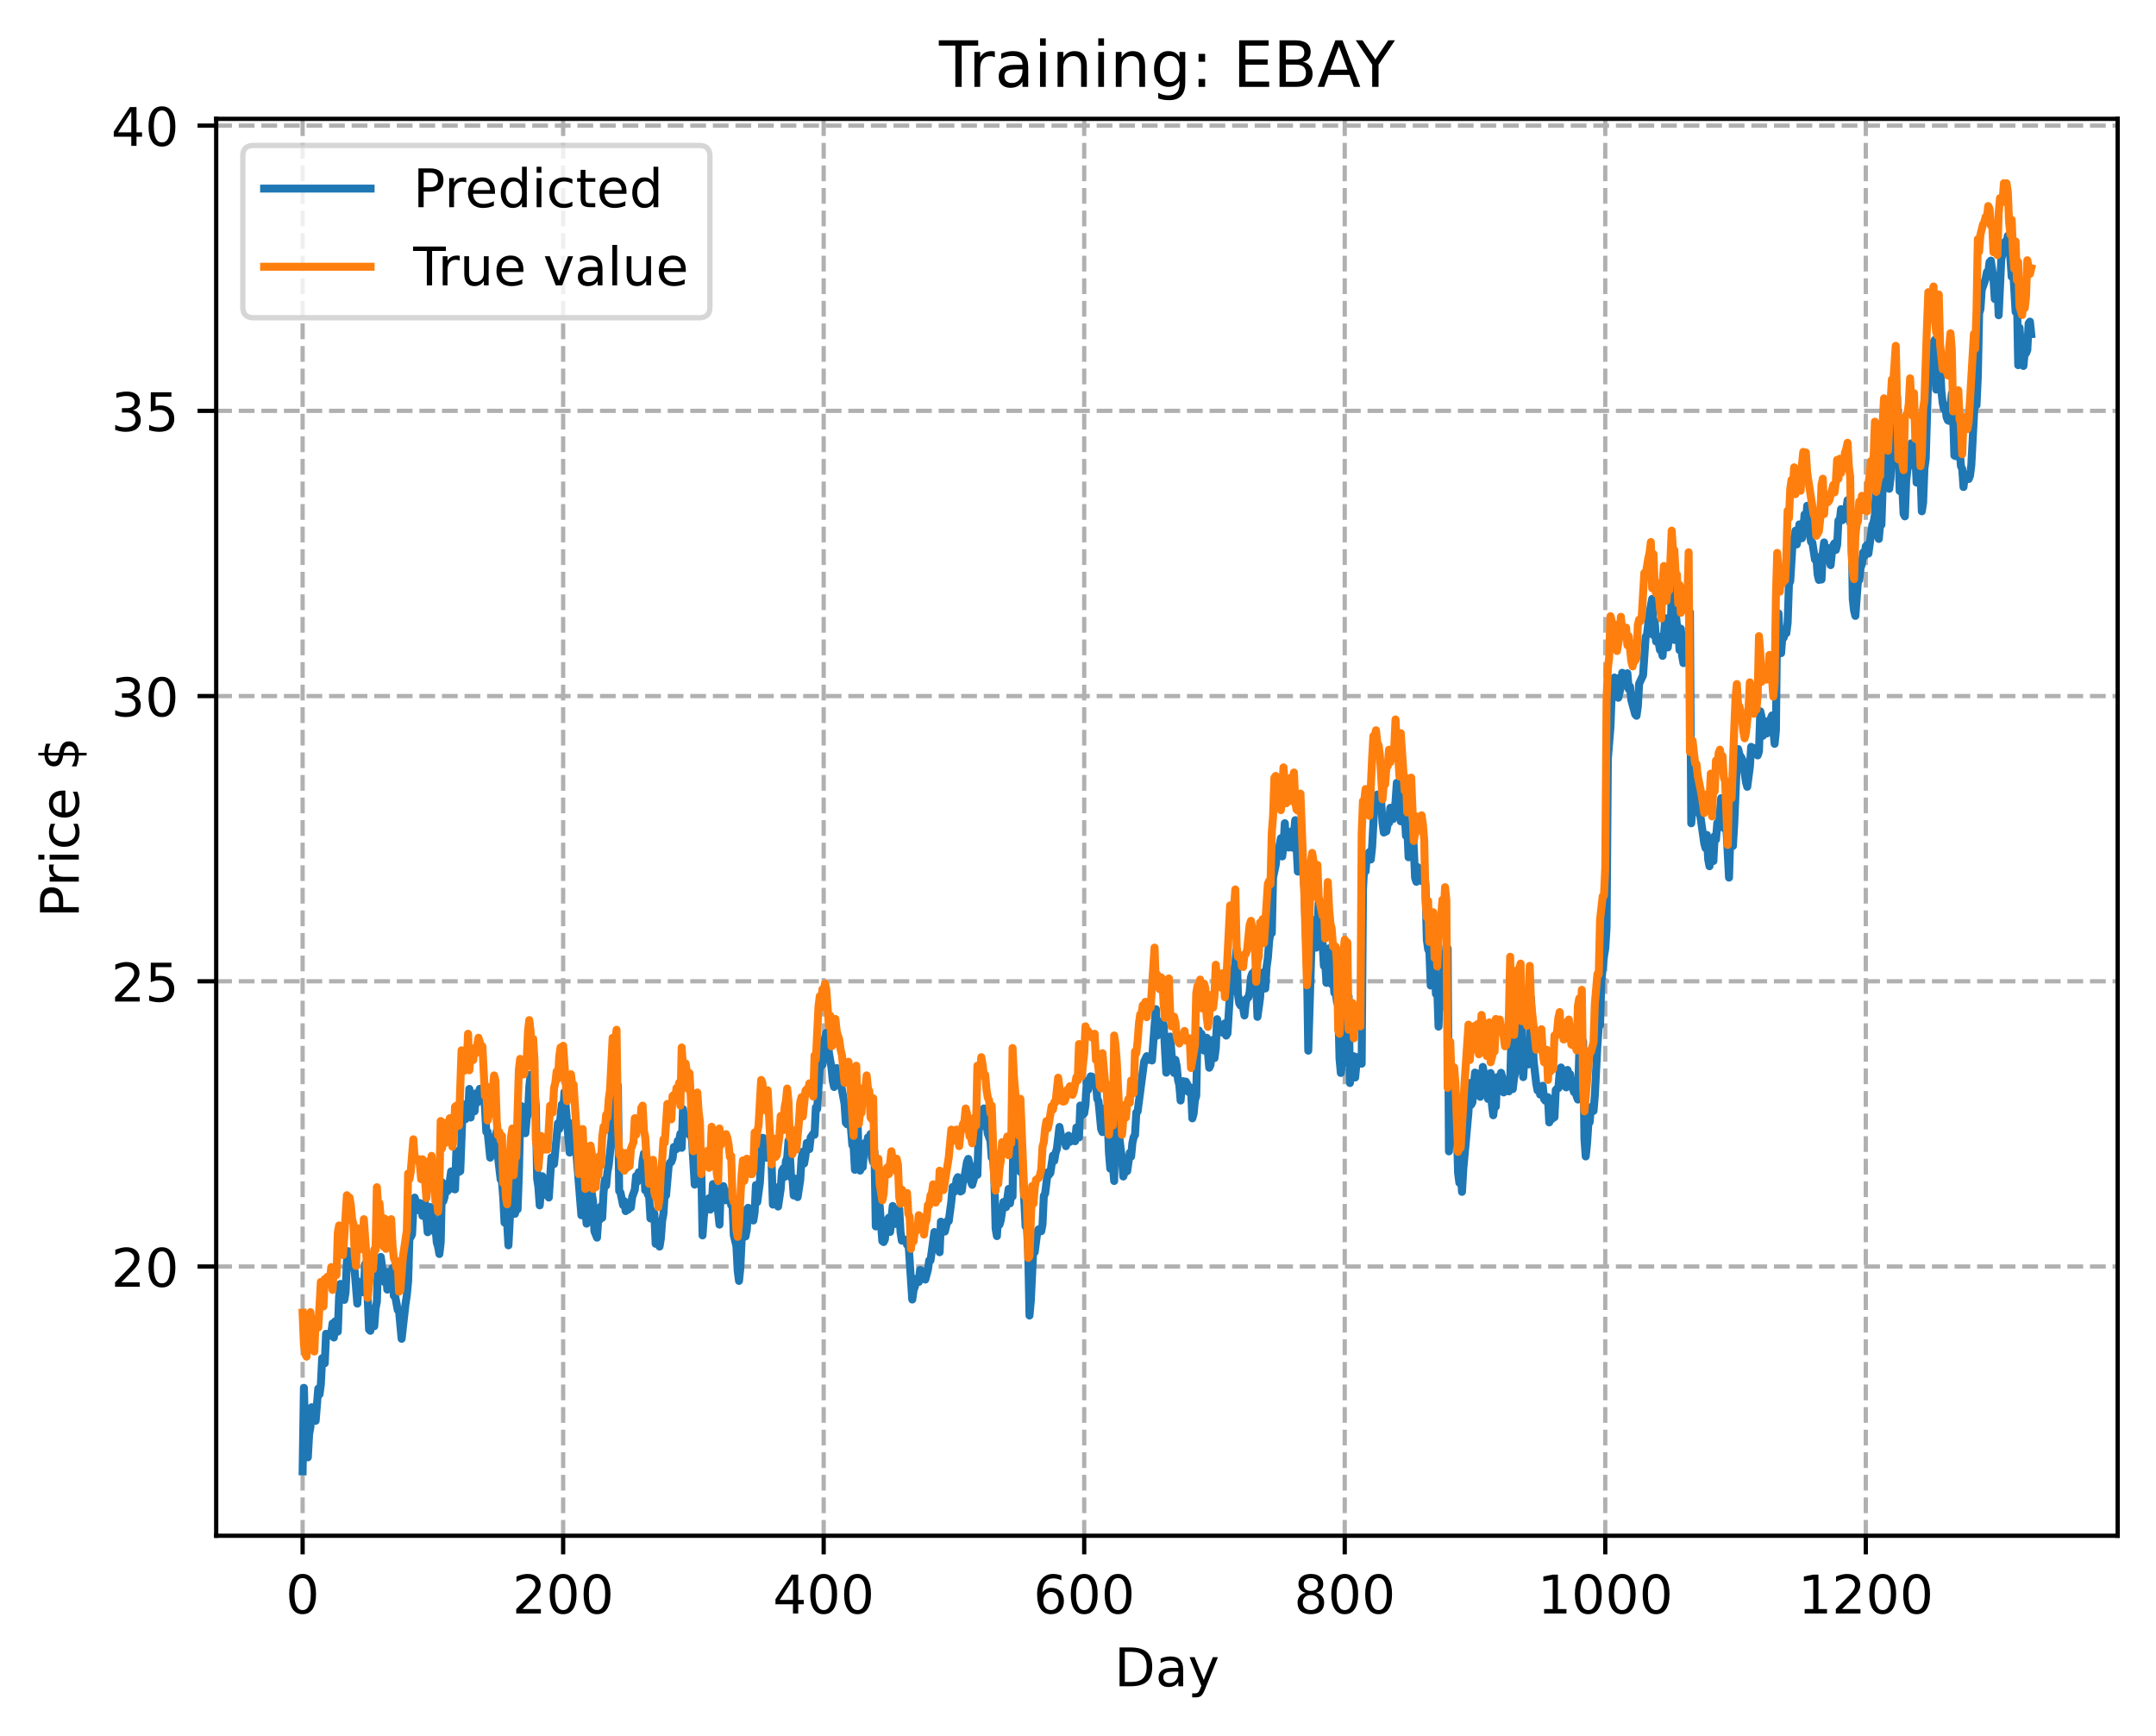 <?xml version="1.0" encoding="utf-8" standalone="no"?>
<!DOCTYPE svg PUBLIC "-//W3C//DTD SVG 1.1//EN"
  "http://www.w3.org/Graphics/SVG/1.1/DTD/svg11.dtd">
<!-- Created with matplotlib (https://matplotlib.org/) -->
<svg height="325.986pt" version="1.1" viewBox="0 0 404.923 325.986" width="404.923pt" xmlns="http://www.w3.org/2000/svg" xmlns:xlink="http://www.w3.org/1999/xlink">
 <defs>
  <style type="text/css">
*{stroke-linecap:butt;stroke-linejoin:round;}
  </style>
 </defs>
 <g id="figure_1">
  <g id="patch_1">
   <path d="M 0 325.986 
L 404.923 325.986 
L 404.923 0 
L 0 0 
z
" style="fill:#ffffff;"/>
  </g>
  <g id="axes_1">
   <g id="patch_2">
    <path d="M 40.603 288.43 
L 397.723 288.43 
L 397.723 22.318 
L 40.603 22.318 
z
" style="fill:#ffffff;"/>
   </g>
   <g id="matplotlib.axis_1">
    <g id="xtick_1">
     <g id="line2d_1">
      <path clip-path="url(#pa6af4749b5)" d="M 56.836 288.43 
L 56.836 22.318 
" style="fill:none;stroke:#b0b0b0;stroke-dasharray:2.96,1.28;stroke-dashoffset:0;stroke-width:0.8;"/>
     </g>
     <g id="line2d_2">
      <defs>
       <path d="M 0 0 
L 0 3.5 
" id="m6ff4f33896" style="stroke:#000000;stroke-width:0.8;"/>
      </defs>
      <g>
       <use style="stroke:#000000;stroke-width:0.8;" x="56.836" xlink:href="#m6ff4f33896" y="288.43"/>
      </g>
     </g>
     <g id="text_1">
      <!-- 0 -->
      <defs>
       <path d="M 31.781 66.406 
Q 24.172 66.406 20.328 58.906 
Q 16.5 51.422 16.5 36.375 
Q 16.5 21.391 20.328 13.891 
Q 24.172 6.391 31.781 6.391 
Q 39.453 6.391 43.281 13.891 
Q 47.125 21.391 47.125 36.375 
Q 47.125 51.422 43.281 58.906 
Q 39.453 66.406 31.781 66.406 
z
M 31.781 74.219 
Q 44.047 74.219 50.516 64.516 
Q 56.984 54.828 56.984 36.375 
Q 56.984 17.969 50.516 8.266 
Q 44.047 -1.422 31.781 -1.422 
Q 19.531 -1.422 13.062 8.266 
Q 6.594 17.969 6.594 36.375 
Q 6.594 54.828 13.062 64.516 
Q 19.531 74.219 31.781 74.219 
z
" id="DejaVuSans-48"/>
      </defs>
      <g transform="translate(53.655 303.029)scale(0.1 -0.1)">
       <use xlink:href="#DejaVuSans-48"/>
      </g>
     </g>
    </g>
    <g id="xtick_2">
     <g id="line2d_3">
      <path clip-path="url(#pa6af4749b5)" d="M 105.766 288.43 
L 105.766 22.318 
" style="fill:none;stroke:#b0b0b0;stroke-dasharray:2.96,1.28;stroke-dashoffset:0;stroke-width:0.8;"/>
     </g>
     <g id="line2d_4">
      <g>
       <use style="stroke:#000000;stroke-width:0.8;" x="105.766" xlink:href="#m6ff4f33896" y="288.43"/>
      </g>
     </g>
     <g id="text_2">
      <!-- 200 -->
      <defs>
       <path d="M 19.188 8.297 
L 53.609 8.297 
L 53.609 0 
L 7.328 0 
L 7.328 8.297 
Q 12.938 14.109 22.625 23.891 
Q 32.328 33.688 34.812 36.531 
Q 39.547 41.844 41.422 45.531 
Q 43.312 49.219 43.312 52.781 
Q 43.312 58.594 39.234 62.25 
Q 35.156 65.922 28.609 65.922 
Q 23.969 65.922 18.812 64.312 
Q 13.672 62.703 7.812 59.422 
L 7.812 69.391 
Q 13.766 71.781 18.938 73 
Q 24.125 74.219 28.422 74.219 
Q 39.75 74.219 46.484 68.547 
Q 53.219 62.891 53.219 53.422 
Q 53.219 48.922 51.531 44.891 
Q 49.859 40.875 45.406 35.406 
Q 44.188 33.984 37.641 27.219 
Q 31.109 20.453 19.188 8.297 
z
" id="DejaVuSans-50"/>
      </defs>
      <g transform="translate(96.223 303.029)scale(0.1 -0.1)">
       <use xlink:href="#DejaVuSans-50"/>
       <use x="63.623" xlink:href="#DejaVuSans-48"/>
       <use x="127.246" xlink:href="#DejaVuSans-48"/>
      </g>
     </g>
    </g>
    <g id="xtick_3">
     <g id="line2d_5">
      <path clip-path="url(#pa6af4749b5)" d="M 154.697 288.43 
L 154.697 22.318 
" style="fill:none;stroke:#b0b0b0;stroke-dasharray:2.96,1.28;stroke-dashoffset:0;stroke-width:0.8;"/>
     </g>
     <g id="line2d_6">
      <g>
       <use style="stroke:#000000;stroke-width:0.8;" x="154.697" xlink:href="#m6ff4f33896" y="288.43"/>
      </g>
     </g>
     <g id="text_3">
      <!-- 400 -->
      <defs>
       <path d="M 37.797 64.312 
L 12.891 25.391 
L 37.797 25.391 
z
M 35.203 72.906 
L 47.609 72.906 
L 47.609 25.391 
L 58.016 25.391 
L 58.016 17.188 
L 47.609 17.188 
L 47.609 0 
L 37.797 0 
L 37.797 17.188 
L 4.891 17.188 
L 4.891 26.703 
z
" id="DejaVuSans-52"/>
      </defs>
      <g transform="translate(145.153 303.029)scale(0.1 -0.1)">
       <use xlink:href="#DejaVuSans-52"/>
       <use x="63.623" xlink:href="#DejaVuSans-48"/>
       <use x="127.246" xlink:href="#DejaVuSans-48"/>
      </g>
     </g>
    </g>
    <g id="xtick_4">
     <g id="line2d_7">
      <path clip-path="url(#pa6af4749b5)" d="M 203.628 288.43 
L 203.628 22.318 
" style="fill:none;stroke:#b0b0b0;stroke-dasharray:2.96,1.28;stroke-dashoffset:0;stroke-width:0.8;"/>
     </g>
     <g id="line2d_8">
      <g>
       <use style="stroke:#000000;stroke-width:0.8;" x="203.628" xlink:href="#m6ff4f33896" y="288.43"/>
      </g>
     </g>
     <g id="text_4">
      <!-- 600 -->
      <defs>
       <path d="M 33.016 40.375 
Q 26.375 40.375 22.484 35.828 
Q 18.609 31.297 18.609 23.391 
Q 18.609 15.531 22.484 10.953 
Q 26.375 6.391 33.016 6.391 
Q 39.656 6.391 43.531 10.953 
Q 47.406 15.531 47.406 23.391 
Q 47.406 31.297 43.531 35.828 
Q 39.656 40.375 33.016 40.375 
z
M 52.594 71.297 
L 52.594 62.312 
Q 48.875 64.062 45.094 64.984 
Q 41.312 65.922 37.594 65.922 
Q 27.828 65.922 22.672 59.328 
Q 17.531 52.734 16.797 39.406 
Q 19.672 43.656 24.016 45.922 
Q 28.375 48.188 33.594 48.188 
Q 44.578 48.188 50.953 41.516 
Q 57.328 34.859 57.328 23.391 
Q 57.328 12.156 50.688 5.359 
Q 44.047 -1.422 33.016 -1.422 
Q 20.359 -1.422 13.672 8.266 
Q 6.984 17.969 6.984 36.375 
Q 6.984 53.656 15.188 63.938 
Q 23.391 74.219 37.203 74.219 
Q 40.922 74.219 44.703 73.484 
Q 48.484 72.75 52.594 71.297 
z
" id="DejaVuSans-54"/>
      </defs>
      <g transform="translate(194.084 303.029)scale(0.1 -0.1)">
       <use xlink:href="#DejaVuSans-54"/>
       <use x="63.623" xlink:href="#DejaVuSans-48"/>
       <use x="127.246" xlink:href="#DejaVuSans-48"/>
      </g>
     </g>
    </g>
    <g id="xtick_5">
     <g id="line2d_9">
      <path clip-path="url(#pa6af4749b5)" d="M 252.558 288.43 
L 252.558 22.318 
" style="fill:none;stroke:#b0b0b0;stroke-dasharray:2.96,1.28;stroke-dashoffset:0;stroke-width:0.8;"/>
     </g>
     <g id="line2d_10">
      <g>
       <use style="stroke:#000000;stroke-width:0.8;" x="252.558" xlink:href="#m6ff4f33896" y="288.43"/>
      </g>
     </g>
     <g id="text_5">
      <!-- 800 -->
      <defs>
       <path d="M 31.781 34.625 
Q 24.75 34.625 20.719 30.859 
Q 16.703 27.094 16.703 20.516 
Q 16.703 13.922 20.719 10.156 
Q 24.75 6.391 31.781 6.391 
Q 38.812 6.391 42.859 10.172 
Q 46.922 13.969 46.922 20.516 
Q 46.922 27.094 42.891 30.859 
Q 38.875 34.625 31.781 34.625 
z
M 21.922 38.812 
Q 15.578 40.375 12.031 44.719 
Q 8.5 49.078 8.5 55.328 
Q 8.5 64.062 14.719 69.141 
Q 20.953 74.219 31.781 74.219 
Q 42.672 74.219 48.875 69.141 
Q 55.078 64.062 55.078 55.328 
Q 55.078 49.078 51.531 44.719 
Q 48 40.375 41.703 38.812 
Q 48.828 37.156 52.797 32.312 
Q 56.781 27.484 56.781 20.516 
Q 56.781 9.906 50.312 4.234 
Q 43.844 -1.422 31.781 -1.422 
Q 19.734 -1.422 13.25 4.234 
Q 6.781 9.906 6.781 20.516 
Q 6.781 27.484 10.781 32.312 
Q 14.797 37.156 21.922 38.812 
z
M 18.312 54.391 
Q 18.312 48.734 21.844 45.562 
Q 25.391 42.391 31.781 42.391 
Q 38.141 42.391 41.719 45.562 
Q 45.312 48.734 45.312 54.391 
Q 45.312 60.062 41.719 63.234 
Q 38.141 66.406 31.781 66.406 
Q 25.391 66.406 21.844 63.234 
Q 18.312 60.062 18.312 54.391 
z
" id="DejaVuSans-56"/>
      </defs>
      <g transform="translate(243.015 303.029)scale(0.1 -0.1)">
       <use xlink:href="#DejaVuSans-56"/>
       <use x="63.623" xlink:href="#DejaVuSans-48"/>
       <use x="127.246" xlink:href="#DejaVuSans-48"/>
      </g>
     </g>
    </g>
    <g id="xtick_6">
     <g id="line2d_11">
      <path clip-path="url(#pa6af4749b5)" d="M 301.489 288.43 
L 301.489 22.318 
" style="fill:none;stroke:#b0b0b0;stroke-dasharray:2.96,1.28;stroke-dashoffset:0;stroke-width:0.8;"/>
     </g>
     <g id="line2d_12">
      <g>
       <use style="stroke:#000000;stroke-width:0.8;" x="301.489" xlink:href="#m6ff4f33896" y="288.43"/>
      </g>
     </g>
     <g id="text_6">
      <!-- 1000 -->
      <defs>
       <path d="M 12.406 8.297 
L 28.516 8.297 
L 28.516 63.922 
L 10.984 60.406 
L 10.984 69.391 
L 28.422 72.906 
L 38.281 72.906 
L 38.281 8.297 
L 54.391 8.297 
L 54.391 0 
L 12.406 0 
z
" id="DejaVuSans-49"/>
      </defs>
      <g transform="translate(288.764 303.029)scale(0.1 -0.1)">
       <use xlink:href="#DejaVuSans-49"/>
       <use x="63.623" xlink:href="#DejaVuSans-48"/>
       <use x="127.246" xlink:href="#DejaVuSans-48"/>
       <use x="190.869" xlink:href="#DejaVuSans-48"/>
      </g>
     </g>
    </g>
    <g id="xtick_7">
     <g id="line2d_13">
      <path clip-path="url(#pa6af4749b5)" d="M 350.419 288.43 
L 350.419 22.318 
" style="fill:none;stroke:#b0b0b0;stroke-dasharray:2.96,1.28;stroke-dashoffset:0;stroke-width:0.8;"/>
     </g>
     <g id="line2d_14">
      <g>
       <use style="stroke:#000000;stroke-width:0.8;" x="350.419" xlink:href="#m6ff4f33896" y="288.43"/>
      </g>
     </g>
     <g id="text_7">
      <!-- 1200 -->
      <g transform="translate(337.694 303.029)scale(0.1 -0.1)">
       <use xlink:href="#DejaVuSans-49"/>
       <use x="63.623" xlink:href="#DejaVuSans-50"/>
       <use x="127.246" xlink:href="#DejaVuSans-48"/>
       <use x="190.869" xlink:href="#DejaVuSans-48"/>
      </g>
     </g>
    </g>
    <g id="text_8">
     <!-- Day -->
     <defs>
      <path d="M 19.672 64.797 
L 19.672 8.109 
L 31.594 8.109 
Q 46.688 8.109 53.688 14.938 
Q 60.688 21.781 60.688 36.531 
Q 60.688 51.172 53.688 57.984 
Q 46.688 64.797 31.594 64.797 
z
M 9.812 72.906 
L 30.078 72.906 
Q 51.266 72.906 61.172 64.094 
Q 71.094 55.281 71.094 36.531 
Q 71.094 17.672 61.125 8.828 
Q 51.172 0 30.078 0 
L 9.812 0 
z
" id="DejaVuSans-68"/>
      <path d="M 34.281 27.484 
Q 23.391 27.484 19.188 25 
Q 14.984 22.516 14.984 16.5 
Q 14.984 11.719 18.141 8.906 
Q 21.297 6.109 26.703 6.109 
Q 34.188 6.109 38.703 11.406 
Q 43.219 16.703 43.219 25.484 
L 43.219 27.484 
z
M 52.203 31.203 
L 52.203 0 
L 43.219 0 
L 43.219 8.297 
Q 40.141 3.328 35.547 0.953 
Q 30.953 -1.422 24.312 -1.422 
Q 15.922 -1.422 10.953 3.297 
Q 6 8.016 6 15.922 
Q 6 25.141 12.172 29.828 
Q 18.359 34.516 30.609 34.516 
L 43.219 34.516 
L 43.219 35.406 
Q 43.219 41.609 39.141 45 
Q 35.062 48.391 27.688 48.391 
Q 23 48.391 18.547 47.266 
Q 14.109 46.141 10.016 43.891 
L 10.016 52.203 
Q 14.938 54.109 19.578 55.047 
Q 24.219 56 28.609 56 
Q 40.484 56 46.344 49.844 
Q 52.203 43.703 52.203 31.203 
z
" id="DejaVuSans-97"/>
      <path d="M 32.172 -5.078 
Q 28.375 -14.844 24.75 -17.812 
Q 21.141 -20.797 15.094 -20.797 
L 7.906 -20.797 
L 7.906 -13.281 
L 13.188 -13.281 
Q 16.891 -13.281 18.938 -11.516 
Q 21 -9.766 23.484 -3.219 
L 25.094 0.875 
L 2.984 54.688 
L 12.5 54.688 
L 29.594 11.922 
L 46.688 54.688 
L 56.203 54.688 
z
" id="DejaVuSans-121"/>
     </defs>
     <g transform="translate(209.29 316.707)scale(0.1 -0.1)">
      <use xlink:href="#DejaVuSans-68"/>
      <use x="77.002" xlink:href="#DejaVuSans-97"/>
      <use x="138.281" xlink:href="#DejaVuSans-121"/>
     </g>
    </g>
   </g>
   <g id="matplotlib.axis_2">
    <g id="ytick_1">
     <g id="line2d_15">
      <path clip-path="url(#pa6af4749b5)" d="M 40.603 237.868 
L 397.723 237.868 
" style="fill:none;stroke:#b0b0b0;stroke-dasharray:2.96,1.28;stroke-dashoffset:0;stroke-width:0.8;"/>
     </g>
     <g id="line2d_16">
      <defs>
       <path d="M 0 0 
L -3.5 0 
" id="m30d0a3fec1" style="stroke:#000000;stroke-width:0.8;"/>
      </defs>
      <g>
       <use style="stroke:#000000;stroke-width:0.8;" x="40.603" xlink:href="#m30d0a3fec1" y="237.868"/>
      </g>
     </g>
     <g id="text_9">
      <!-- 20 -->
      <g transform="translate(20.878 241.667)scale(0.1 -0.1)">
       <use xlink:href="#DejaVuSans-50"/>
       <use x="63.623" xlink:href="#DejaVuSans-48"/>
      </g>
     </g>
    </g>
    <g id="ytick_2">
     <g id="line2d_17">
      <path clip-path="url(#pa6af4749b5)" d="M 40.603 184.299 
L 397.723 184.299 
" style="fill:none;stroke:#b0b0b0;stroke-dasharray:2.96,1.28;stroke-dashoffset:0;stroke-width:0.8;"/>
     </g>
     <g id="line2d_18">
      <g>
       <use style="stroke:#000000;stroke-width:0.8;" x="40.603" xlink:href="#m30d0a3fec1" y="184.299"/>
      </g>
     </g>
     <g id="text_10">
      <!-- 25 -->
      <defs>
       <path d="M 10.797 72.906 
L 49.516 72.906 
L 49.516 64.594 
L 19.828 64.594 
L 19.828 46.734 
Q 21.969 47.469 24.109 47.828 
Q 26.266 48.188 28.422 48.188 
Q 40.625 48.188 47.75 41.5 
Q 54.891 34.812 54.891 23.391 
Q 54.891 11.625 47.562 5.094 
Q 40.234 -1.422 26.906 -1.422 
Q 22.312 -1.422 17.547 -0.641 
Q 12.797 0.141 7.719 1.703 
L 7.719 11.625 
Q 12.109 9.234 16.797 8.062 
Q 21.484 6.891 26.703 6.891 
Q 35.156 6.891 40.078 11.328 
Q 45.016 15.766 45.016 23.391 
Q 45.016 31 40.078 35.438 
Q 35.156 39.891 26.703 39.891 
Q 22.75 39.891 18.812 39.016 
Q 14.891 38.141 10.797 36.281 
z
" id="DejaVuSans-53"/>
      </defs>
      <g transform="translate(20.878 188.099)scale(0.1 -0.1)">
       <use xlink:href="#DejaVuSans-50"/>
       <use x="63.623" xlink:href="#DejaVuSans-53"/>
      </g>
     </g>
    </g>
    <g id="ytick_3">
     <g id="line2d_19">
      <path clip-path="url(#pa6af4749b5)" d="M 40.603 130.731 
L 397.723 130.731 
" style="fill:none;stroke:#b0b0b0;stroke-dasharray:2.96,1.28;stroke-dashoffset:0;stroke-width:0.8;"/>
     </g>
     <g id="line2d_20">
      <g>
       <use style="stroke:#000000;stroke-width:0.8;" x="40.603" xlink:href="#m30d0a3fec1" y="130.731"/>
      </g>
     </g>
     <g id="text_11">
      <!-- 30 -->
      <defs>
       <path d="M 40.578 39.312 
Q 47.656 37.797 51.625 33 
Q 55.609 28.219 55.609 21.188 
Q 55.609 10.406 48.188 4.484 
Q 40.766 -1.422 27.094 -1.422 
Q 22.516 -1.422 17.656 -0.516 
Q 12.797 0.391 7.625 2.203 
L 7.625 11.719 
Q 11.719 9.328 16.594 8.109 
Q 21.484 6.891 26.812 6.891 
Q 36.078 6.891 40.938 10.547 
Q 45.797 14.203 45.797 21.188 
Q 45.797 27.641 41.281 31.266 
Q 36.766 34.906 28.719 34.906 
L 20.219 34.906 
L 20.219 43.016 
L 29.109 43.016 
Q 36.375 43.016 40.234 45.922 
Q 44.094 48.828 44.094 54.297 
Q 44.094 59.906 40.109 62.906 
Q 36.141 65.922 28.719 65.922 
Q 24.656 65.922 20.016 65.031 
Q 15.375 64.156 9.812 62.312 
L 9.812 71.094 
Q 15.438 72.656 20.344 73.438 
Q 25.25 74.219 29.594 74.219 
Q 40.828 74.219 47.359 69.109 
Q 53.906 64.016 53.906 55.328 
Q 53.906 49.266 50.438 45.094 
Q 46.969 40.922 40.578 39.312 
z
" id="DejaVuSans-51"/>
      </defs>
      <g transform="translate(20.878 134.53)scale(0.1 -0.1)">
       <use xlink:href="#DejaVuSans-51"/>
       <use x="63.623" xlink:href="#DejaVuSans-48"/>
      </g>
     </g>
    </g>
    <g id="ytick_4">
     <g id="line2d_21">
      <path clip-path="url(#pa6af4749b5)" d="M 40.603 77.162 
L 397.723 77.162 
" style="fill:none;stroke:#b0b0b0;stroke-dasharray:2.96,1.28;stroke-dashoffset:0;stroke-width:0.8;"/>
     </g>
     <g id="line2d_22">
      <g>
       <use style="stroke:#000000;stroke-width:0.8;" x="40.603" xlink:href="#m30d0a3fec1" y="77.162"/>
      </g>
     </g>
     <g id="text_12">
      <!-- 35 -->
      <g transform="translate(20.878 80.961)scale(0.1 -0.1)">
       <use xlink:href="#DejaVuSans-51"/>
       <use x="63.623" xlink:href="#DejaVuSans-53"/>
      </g>
     </g>
    </g>
    <g id="ytick_5">
     <g id="line2d_23">
      <path clip-path="url(#pa6af4749b5)" d="M 40.603 23.593 
L 397.723 23.593 
" style="fill:none;stroke:#b0b0b0;stroke-dasharray:2.96,1.28;stroke-dashoffset:0;stroke-width:0.8;"/>
     </g>
     <g id="line2d_24">
      <g>
       <use style="stroke:#000000;stroke-width:0.8;" x="40.603" xlink:href="#m30d0a3fec1" y="23.593"/>
      </g>
     </g>
     <g id="text_13">
      <!-- 40 -->
      <g transform="translate(20.878 27.392)scale(0.1 -0.1)">
       <use xlink:href="#DejaVuSans-52"/>
       <use x="63.623" xlink:href="#DejaVuSans-48"/>
      </g>
     </g>
    </g>
    <g id="text_14">
     <!-- Price $ -->
     <defs>
      <path d="M 19.672 64.797 
L 19.672 37.406 
L 32.078 37.406 
Q 38.969 37.406 42.719 40.969 
Q 46.484 44.531 46.484 51.125 
Q 46.484 57.672 42.719 61.234 
Q 38.969 64.797 32.078 64.797 
z
M 9.812 72.906 
L 32.078 72.906 
Q 44.344 72.906 50.609 67.359 
Q 56.891 61.812 56.891 51.125 
Q 56.891 40.328 50.609 34.812 
Q 44.344 29.297 32.078 29.297 
L 19.672 29.297 
L 19.672 0 
L 9.812 0 
z
" id="DejaVuSans-80"/>
      <path d="M 41.109 46.297 
Q 39.594 47.172 37.812 47.578 
Q 36.031 48 33.891 48 
Q 26.266 48 22.188 43.047 
Q 18.109 38.094 18.109 28.812 
L 18.109 0 
L 9.078 0 
L 9.078 54.688 
L 18.109 54.688 
L 18.109 46.188 
Q 20.953 51.172 25.484 53.578 
Q 30.031 56 36.531 56 
Q 37.453 56 38.578 55.875 
Q 39.703 55.766 41.062 55.516 
z
" id="DejaVuSans-114"/>
      <path d="M 9.422 54.688 
L 18.406 54.688 
L 18.406 0 
L 9.422 0 
z
M 9.422 75.984 
L 18.406 75.984 
L 18.406 64.594 
L 9.422 64.594 
z
" id="DejaVuSans-105"/>
      <path d="M 48.781 52.594 
L 48.781 44.188 
Q 44.969 46.297 41.141 47.344 
Q 37.312 48.391 33.406 48.391 
Q 24.656 48.391 19.812 42.844 
Q 14.984 37.312 14.984 27.297 
Q 14.984 17.281 19.812 11.734 
Q 24.656 6.203 33.406 6.203 
Q 37.312 6.203 41.141 7.25 
Q 44.969 8.297 48.781 10.406 
L 48.781 2.094 
Q 45.016 0.344 40.984 -0.531 
Q 36.969 -1.422 32.422 -1.422 
Q 20.062 -1.422 12.781 6.344 
Q 5.516 14.109 5.516 27.297 
Q 5.516 40.672 12.859 48.328 
Q 20.219 56 33.016 56 
Q 37.156 56 41.109 55.141 
Q 45.062 54.297 48.781 52.594 
z
" id="DejaVuSans-99"/>
      <path d="M 56.203 29.594 
L 56.203 25.203 
L 14.891 25.203 
Q 15.484 15.922 20.484 11.062 
Q 25.484 6.203 34.422 6.203 
Q 39.594 6.203 44.453 7.469 
Q 49.312 8.734 54.109 11.281 
L 54.109 2.781 
Q 49.266 0.734 44.188 -0.344 
Q 39.109 -1.422 33.891 -1.422 
Q 20.797 -1.422 13.156 6.188 
Q 5.516 13.812 5.516 26.812 
Q 5.516 40.234 12.766 48.109 
Q 20.016 56 32.328 56 
Q 43.359 56 49.781 48.891 
Q 56.203 41.797 56.203 29.594 
z
M 47.219 32.234 
Q 47.125 39.594 43.094 43.984 
Q 39.062 48.391 32.422 48.391 
Q 24.906 48.391 20.391 44.141 
Q 15.875 39.891 15.188 32.172 
z
" id="DejaVuSans-101"/>
      <path id="DejaVuSans-32"/>
      <path d="M 33.797 -14.703 
L 28.906 -14.703 
L 28.859 0 
Q 23.734 0.094 18.609 1.188 
Q 13.484 2.297 8.297 4.5 
L 8.297 13.281 
Q 13.281 10.156 18.375 8.562 
Q 23.484 6.984 28.906 6.938 
L 28.906 29.203 
Q 18.109 30.953 13.203 35.156 
Q 8.297 39.359 8.297 46.688 
Q 8.297 54.641 13.625 59.219 
Q 18.953 63.812 28.906 64.5 
L 28.906 75.984 
L 33.797 75.984 
L 33.797 64.656 
Q 38.328 64.453 42.578 63.688 
Q 46.828 62.938 50.875 61.625 
L 50.875 53.078 
Q 46.828 55.125 42.547 56.25 
Q 38.281 57.375 33.797 57.562 
L 33.797 36.719 
Q 44.875 35.016 50.094 30.609 
Q 55.328 26.219 55.328 18.609 
Q 55.328 10.359 49.781 5.594 
Q 44.234 0.828 33.797 0.094 
z
M 28.906 37.594 
L 28.906 57.625 
Q 23.25 56.984 20.266 54.391 
Q 17.281 51.812 17.281 47.516 
Q 17.281 43.312 20.031 40.969 
Q 22.797 38.625 28.906 37.594 
z
M 33.797 28.219 
L 33.797 7.078 
Q 39.984 7.906 43.141 10.594 
Q 46.297 13.281 46.297 17.672 
Q 46.297 21.969 43.281 24.5 
Q 40.281 27.047 33.797 28.219 
z
" id="DejaVuSans-36"/>
     </defs>
     <g transform="translate(14.798 172.342)rotate(-90)scale(0.1 -0.1)">
      <use xlink:href="#DejaVuSans-80"/>
      <use x="58.553" xlink:href="#DejaVuSans-114"/>
      <use x="99.666" xlink:href="#DejaVuSans-105"/>
      <use x="127.449" xlink:href="#DejaVuSans-99"/>
      <use x="182.43" xlink:href="#DejaVuSans-101"/>
      <use x="243.953" xlink:href="#DejaVuSans-32"/>
      <use x="275.74" xlink:href="#DejaVuSans-36"/>
     </g>
    </g>
   </g>
   <g id="line2d_25">
    <path clip-path="url(#pa6af4749b5)" d="M 56.836 276.334 
L 57.081 260.656 
L 57.325 270 
L 57.57 272.455 
L 57.814 273.711 
L 58.059 269.322 
L 58.304 268.023 
L 58.548 264.29 
L 58.793 266.392 
L 59.038 266.241 
L 59.282 266.844 
L 59.772 260.797 
L 60.016 261.873 
L 60.261 259.966 
L 60.506 255.085 
L 60.75 255.059 
L 60.995 256.037 
L 61.24 250.499 
L 61.484 251.031 
L 61.729 250.872 
L 61.974 250.481 
L 62.218 250.42 
L 62.463 248.559 
L 62.708 251.204 
L 62.952 248.163 
L 63.197 248.558 
L 63.441 250.099 
L 63.686 243.525 
L 63.931 241.137 
L 64.175 243.202 
L 64.665 244.136 
L 64.909 242.683 
L 65.154 236.81 
L 65.399 234.989 
L 65.643 237.996 
L 65.888 236.393 
L 66.133 236.198 
L 66.622 238.818 
L 67.111 244.84 
L 67.356 240.717 
L 67.601 242.302 
L 67.845 242.351 
L 68.09 242.691 
L 68.335 242.012 
L 68.579 237.388 
L 69.069 244.068 
L 69.313 249.704 
L 69.558 249.945 
L 69.802 246.641 
L 70.047 245.809 
L 70.292 249.087 
L 70.536 245.803 
L 70.781 244.469 
L 71.026 236.383 
L 71.27 237.103 
L 71.515 236.064 
L 72.004 239.704 
L 72.249 240.824 
L 72.494 238.87 
L 72.738 242.205 
L 72.983 239.821 
L 73.228 240.633 
L 73.472 239.673 
L 73.717 238.138 
L 73.962 243.351 
L 74.206 243.364 
L 74.696 246.028 
L 74.94 246.191 
L 75.429 251.449 
L 76.163 244.892 
L 76.408 243.232 
L 76.653 240.589 
L 76.897 232.256 
L 77.142 232.342 
L 77.387 231.827 
L 77.631 227.001 
L 77.876 224.924 
L 78.61 227.302 
L 78.855 225.943 
L 79.099 226.164 
L 79.344 228.344 
L 79.589 226.663 
L 79.833 225.953 
L 80.323 231.431 
L 80.567 229.833 
L 80.812 226.696 
L 81.056 229.102 
L 81.301 227.885 
L 81.546 231.275 
L 81.79 230.526 
L 82.035 233.37 
L 82.28 234.149 
L 82.524 235.518 
L 82.769 233.346 
L 83.014 222.028 
L 83.258 225.598 
L 83.503 224.772 
L 83.748 222.698 
L 83.992 223.757 
L 84.237 223.491 
L 84.726 220.007 
L 85.216 223.301 
L 85.46 223.385 
L 85.705 216.183 
L 85.95 216.915 
L 86.194 220.112 
L 86.439 219.96 
L 86.928 207.389 
L 87.173 209.456 
L 87.417 210.211 
L 87.907 209.2 
L 88.151 204.513 
L 88.396 209.887 
L 88.641 207.075 
L 89.13 208.717 
L 89.375 205.336 
L 89.619 207.092 
L 90.109 204.497 
L 90.353 205.139 
L 90.598 204.932 
L 90.843 205.837 
L 91.087 207.995 
L 91.332 212.576 
L 91.577 212.552 
L 92.066 217.42 
L 92.311 216.25 
L 92.555 214.261 
L 92.8 214.622 
L 93.289 212.409 
L 93.534 217.308 
L 94.023 221.514 
L 94.268 221.821 
L 94.512 224.896 
L 94.757 229.631 
L 95.002 225.412 
L 95.491 233.893 
L 95.98 224.475 
L 96.225 224.144 
L 96.47 222.116 
L 96.714 227.97 
L 96.959 226.741 
L 97.204 227.134 
L 97.448 220.594 
L 97.693 210.224 
L 97.938 207.732 
L 98.182 210.814 
L 98.427 211.046 
L 98.672 212.835 
L 98.916 210.016 
L 99.161 209.178 
L 99.405 204.124 
L 99.65 201.841 
L 99.895 202.897 
L 100.139 206.786 
L 100.384 204.732 
L 100.629 207.782 
L 100.873 221.309 
L 101.118 222.944 
L 101.363 226.385 
L 101.852 220.912 
L 102.097 223.719 
L 102.341 224.365 
L 102.586 222.996 
L 102.831 224.465 
L 103.075 224.912 
L 103.565 217.373 
L 103.809 217.504 
L 104.054 218.621 
L 104.788 210.956 
L 105.032 212.046 
L 105.522 207.425 
L 105.766 208.78 
L 106.011 205.089 
L 106.99 216.465 
L 107.234 216.314 
L 107.479 210.977 
L 107.724 213.989 
L 107.968 213.075 
L 109.192 228.241 
L 109.436 227.232 
L 109.681 222.51 
L 109.926 227.34 
L 110.17 229.817 
L 110.415 229.312 
L 110.66 229.136 
L 110.904 225.693 
L 111.149 224.151 
L 111.393 225.719 
L 111.638 231.245 
L 112.127 232.447 
L 112.372 228.69 
L 112.617 229.095 
L 112.861 226.584 
L 113.106 228.715 
L 113.351 223.998 
L 113.595 221.593 
L 113.84 222.666 
L 114.085 220.104 
L 114.329 218.788 
L 114.819 214.051 
L 115.308 206.961 
L 115.553 207.711 
L 115.797 206.379 
L 116.042 203.852 
L 116.287 223.664 
L 116.531 223.975 
L 117.02 226.332 
L 117.265 225.609 
L 117.51 227.461 
L 117.754 226.47 
L 117.999 227.178 
L 118.244 226.172 
L 118.488 226.788 
L 118.733 224.804 
L 119.222 223.464 
L 119.467 220.857 
L 119.712 221.928 
L 119.956 220.158 
L 120.201 220.17 
L 120.446 221.214 
L 120.69 218.014 
L 120.935 216.639 
L 121.18 223.565 
L 121.424 222.305 
L 121.669 224.329 
L 121.914 224.698 
L 122.158 228.84 
L 122.403 228.825 
L 122.648 227.465 
L 122.892 227.919 
L 123.137 233.606 
L 123.626 231.985 
L 123.871 234.122 
L 124.115 232.618 
L 124.36 229.302 
L 124.605 227.965 
L 124.849 224.047 
L 125.094 224.521 
L 125.583 218.963 
L 125.828 218.377 
L 126.073 218.226 
L 126.317 217.566 
L 126.562 215.41 
L 126.807 215.938 
L 127.051 215.814 
L 127.296 214.253 
L 127.541 214.271 
L 127.785 212.935 
L 128.03 215.575 
L 128.275 208.29 
L 128.519 210.284 
L 128.764 211.301 
L 129.008 209.539 
L 129.498 213.136 
L 129.742 211.775 
L 129.987 214.426 
L 130.476 222.489 
L 130.721 220.03 
L 130.966 216.322 
L 131.21 216.247 
L 131.455 218.629 
L 131.7 218.938 
L 131.944 232.028 
L 132.189 228.505 
L 132.434 226.73 
L 132.678 226.264 
L 132.923 226.751 
L 133.168 225.048 
L 133.412 227.173 
L 133.657 226.782 
L 133.902 222.387 
L 134.146 224.03 
L 134.391 224.078 
L 134.88 227.615 
L 135.125 230.003 
L 135.369 222.977 
L 135.614 223.333 
L 135.859 222.771 
L 136.348 225.436 
L 136.593 223.938 
L 136.837 223.803 
L 137.082 224.119 
L 137.327 226.341 
L 137.571 226.209 
L 137.816 232.008 
L 138.305 234.033 
L 138.55 238.676 
L 138.795 240.575 
L 139.039 238.164 
L 139.529 227.864 
L 139.773 227.363 
L 140.018 232.22 
L 140.263 230.921 
L 140.507 226.839 
L 140.752 227.718 
L 140.996 227.558 
L 141.241 228.699 
L 141.486 229.222 
L 141.73 227.649 
L 141.975 222.561 
L 142.22 225.78 
L 142.709 222.169 
L 143.198 213.686 
L 143.443 213.776 
L 143.688 216.691 
L 143.932 217.438 
L 144.177 216.411 
L 144.422 214.346 
L 144.911 218.333 
L 145.156 226.236 
L 145.4 222.852 
L 145.645 223.215 
L 145.89 224.091 
L 146.134 226.604 
L 146.624 223.304 
L 146.868 219.903 
L 147.113 219.447 
L 147.357 221.032 
L 147.602 218.05 
L 147.847 217.462 
L 148.091 214.207 
L 148.336 216.692 
L 148.581 221.161 
L 148.825 221.164 
L 149.07 224.527 
L 149.315 221.362 
L 149.559 222.175 
L 149.804 224.835 
L 150.293 221.61 
L 150.538 217.619 
L 150.783 216.293 
L 151.027 218.513 
L 151.272 217.062 
L 151.517 214.66 
L 151.761 214.813 
L 152.006 215.824 
L 152.251 213.631 
L 152.74 212.913 
L 152.984 213.122 
L 153.229 207.973 
L 153.474 208.267 
L 154.208 196.614 
L 154.452 200.056 
L 154.697 195.668 
L 154.942 195.03 
L 155.186 193.967 
L 155.431 194.462 
L 155.676 197.709 
L 156.165 200.535 
L 156.41 203.03 
L 156.654 204.149 
L 156.899 200.684 
L 157.144 200.602 
L 157.388 202.854 
L 157.633 203.599 
L 157.878 203.316 
L 158.612 207.297 
L 158.856 210.853 
L 159.101 211.157 
L 159.59 209.119 
L 160.079 215.063 
L 160.324 215.395 
L 160.569 219.71 
L 161.058 210.517 
L 161.303 219.004 
L 161.547 219.86 
L 161.792 218.858 
L 162.037 219.214 
L 162.281 216.005 
L 162.526 214.614 
L 162.771 215.336 
L 163.015 213.61 
L 163.26 213.885 
L 163.505 212.978 
L 163.749 217.447 
L 163.994 218.27 
L 164.239 216.321 
L 164.483 230.335 
L 164.728 227.387 
L 164.972 226.423 
L 165.217 226.491 
L 165.706 233.081 
L 165.951 233.274 
L 166.196 232.783 
L 166.44 229.55 
L 166.685 229.226 
L 166.93 228.699 
L 167.174 231.374 
L 167.664 226.501 
L 167.908 227.331 
L 168.153 229.87 
L 168.398 229.384 
L 168.887 227.01 
L 169.132 231.445 
L 169.376 233.013 
L 169.621 232.72 
L 170.11 232.863 
L 170.355 233.778 
L 170.6 233.073 
L 171.333 244.068 
L 171.578 242.323 
L 171.823 241.635 
L 172.067 240.167 
L 172.312 240.588 
L 172.557 240.786 
L 172.801 238.518 
L 173.046 238.667 
L 173.78 240.323 
L 174.269 238.499 
L 174.514 236.733 
L 174.759 236.726 
L 175.493 231.391 
L 175.737 232.323 
L 175.982 234.002 
L 176.227 233.187 
L 176.471 235.187 
L 176.716 229.449 
L 176.96 230.996 
L 177.205 230.906 
L 177.45 231.307 
L 177.939 229.281 
L 178.184 229.342 
L 178.673 225.672 
L 178.918 222.92 
L 179.162 223.892 
L 179.407 223.563 
L 179.652 221.533 
L 179.896 221.079 
L 180.141 223.124 
L 180.386 223.783 
L 180.63 223.655 
L 180.875 221.772 
L 181.12 221.164 
L 181.609 218.219 
L 181.854 217.652 
L 182.098 218.641 
L 182.343 221.911 
L 182.588 222.524 
L 183.077 220.799 
L 183.321 218.94 
L 183.566 220.651 
L 183.811 212.256 
L 184.055 211.502 
L 184.545 208.617 
L 184.789 208.177 
L 185.034 210.42 
L 185.279 211.072 
L 185.523 212.934 
L 186.013 214.25 
L 186.257 217.403 
L 186.502 217.472 
L 186.747 221.197 
L 186.991 230.758 
L 187.236 232.155 
L 187.481 227.843 
L 187.725 230.006 
L 187.97 229.135 
L 188.459 225.751 
L 188.704 226.433 
L 188.948 226.723 
L 189.438 223.293 
L 189.682 226.013 
L 189.927 224.419 
L 190.172 224.715 
L 190.416 205.129 
L 190.661 212.323 
L 191.395 217.449 
L 191.64 220.088 
L 191.884 215.735 
L 192.618 230.329 
L 192.863 230.293 
L 193.108 235.04 
L 193.352 247.074 
L 193.597 244.375 
L 194.086 234.112 
L 194.331 235.166 
L 194.82 231.358 
L 195.065 230.88 
L 195.309 230.838 
L 195.554 231.241 
L 195.799 229.959 
L 196.043 224.592 
L 196.288 224.171 
L 196.777 220.174 
L 197.022 220.637 
L 197.267 220.304 
L 197.756 217.03 
L 198.001 218.01 
L 198.245 216.554 
L 198.49 215.798 
L 198.979 211.65 
L 199.469 214.277 
L 199.958 214.2 
L 200.203 215.263 
L 200.692 213.278 
L 200.936 214.468 
L 201.181 213.826 
L 201.426 213.618 
L 201.915 214.338 
L 202.16 211.758 
L 202.649 213.637 
L 202.894 207.631 
L 203.138 209.497 
L 203.628 209.089 
L 203.872 207.486 
L 204.117 203.001 
L 204.362 204.687 
L 204.851 202.142 
L 205.096 202.215 
L 205.34 202.676 
L 205.585 202.871 
L 205.83 203.23 
L 206.074 206.374 
L 206.319 206.841 
L 206.808 212.077 
L 207.053 212.624 
L 207.297 208.194 
L 207.787 211.135 
L 208.031 210.346 
L 208.276 216.524 
L 208.521 219.49 
L 208.765 219.032 
L 209.01 218.966 
L 209.255 221.806 
L 209.499 207.365 
L 209.744 207.387 
L 209.989 209.027 
L 210.233 213.75 
L 210.723 217.707 
L 210.967 220.966 
L 211.212 220.222 
L 211.457 217.62 
L 211.701 219.959 
L 212.191 216.492 
L 212.435 217.228 
L 212.68 214.633 
L 212.924 213.552 
L 213.169 213.163 
L 213.414 208.944 
L 213.658 208.75 
L 214.882 199.377 
L 215.371 198.365 
L 215.616 199.069 
L 215.86 199.009 
L 216.105 198.439 
L 216.35 199.18 
L 217.084 189.524 
L 217.328 194.504 
L 217.573 192.308 
L 217.818 191.885 
L 218.062 192.265 
L 218.307 191.959 
L 218.551 192.5 
L 219.041 201.462 
L 219.285 199.561 
L 219.775 194.675 
L 220.264 200.865 
L 220.509 201.527 
L 220.753 199.04 
L 220.998 200.261 
L 221.243 202.795 
L 221.487 203.779 
L 221.732 206.695 
L 221.977 203.754 
L 222.221 203.059 
L 222.466 204.636 
L 222.711 203.14 
L 222.955 203.545 
L 223.2 205.069 
L 223.445 204.156 
L 223.689 204.296 
L 223.934 210.047 
L 224.179 209.133 
L 224.423 206.637 
L 224.668 205.811 
L 224.912 193.804 
L 225.157 193.537 
L 225.402 195.009 
L 225.646 194.144 
L 225.891 195.408 
L 226.136 197.311 
L 226.38 195.693 
L 226.625 194.899 
L 227.114 200.539 
L 227.359 200.002 
L 227.604 195.343 
L 227.848 197.55 
L 228.093 198.731 
L 228.338 196.864 
L 228.582 191.418 
L 229.072 193.641 
L 229.316 193.328 
L 229.561 193.938 
L 229.806 193.382 
L 230.05 192.201 
L 230.295 194.5 
L 230.539 194.08 
L 231.273 182.208 
L 231.518 182.79 
L 231.763 182.489 
L 232.007 180.855 
L 232.252 178.278 
L 232.497 186.66 
L 232.741 188.432 
L 232.986 188.844 
L 233.231 187.866 
L 233.72 190.72 
L 233.965 188.252 
L 234.209 187.503 
L 234.454 187.339 
L 234.699 186.32 
L 234.943 183.533 
L 235.188 182.828 
L 235.433 182.639 
L 235.677 182.271 
L 235.922 184.724 
L 236.167 190.982 
L 236.656 187.426 
L 236.9 183.677 
L 237.145 184.801 
L 237.39 182.535 
L 237.634 185.658 
L 237.879 181.655 
L 238.124 179.862 
L 238.368 176.663 
L 238.613 175.229 
L 238.858 175.249 
L 239.102 164.805 
L 239.592 162.438 
L 239.836 160.001 
L 240.081 159.574 
L 240.326 158.725 
L 240.57 157.422 
L 240.815 160.848 
L 241.06 158.767 
L 241.304 154.613 
L 241.549 158.685 
L 241.794 159.083 
L 242.038 159.17 
L 242.283 158.398 
L 242.527 156.147 
L 242.772 159.211 
L 243.261 154.043 
L 243.751 163.691 
L 243.995 162.501 
L 244.24 160.745 
L 244.485 160.161 
L 244.974 166.816 
L 245.463 181.163 
L 245.708 197.334 
L 246.442 173.373 
L 246.687 172.809 
L 246.931 173.164 
L 247.176 177.983 
L 247.421 174.601 
L 247.665 169.599 
L 247.91 177.671 
L 248.155 177.763 
L 248.399 177.196 
L 248.644 181.42 
L 248.888 180.809 
L 249.133 184.599 
L 249.378 184.043 
L 249.622 178.099 
L 250.112 184.861 
L 250.356 182.806 
L 250.601 186.459 
L 250.846 186.241 
L 251.09 188.182 
L 251.335 188.787 
L 251.58 198.864 
L 251.824 201.515 
L 252.069 199.394 
L 252.314 195.442 
L 252.558 193.543 
L 252.803 189.072 
L 253.048 188.328 
L 253.292 187.151 
L 253.537 203.406 
L 254.271 198.379 
L 254.515 202.369 
L 254.76 199.773 
L 255.005 198.528 
L 255.249 198.981 
L 255.494 199.747 
L 255.739 199.779 
L 255.983 167.114 
L 256.228 162.605 
L 256.473 163.658 
L 256.717 160.445 
L 256.962 160.495 
L 257.207 160.006 
L 257.451 161.425 
L 257.696 159.142 
L 258.185 150.186 
L 258.43 150.628 
L 258.675 149.227 
L 258.919 150.41 
L 259.164 149.789 
L 259.409 150.693 
L 259.653 154.531 
L 259.898 156.359 
L 260.387 156.124 
L 260.632 154.731 
L 260.876 154.545 
L 261.121 151.716 
L 261.366 153.81 
L 261.61 153.849 
L 261.855 152.639 
L 262.1 150.57 
L 262.344 147.014 
L 262.589 149.05 
L 262.834 149.416 
L 263.078 154.254 
L 263.323 149.057 
L 263.568 150.451 
L 263.812 152.699 
L 264.057 156.979 
L 264.302 155.377 
L 264.546 161.005 
L 264.791 159.895 
L 265.036 156.878 
L 265.28 155.735 
L 265.525 159.214 
L 265.77 164.865 
L 266.014 165.615 
L 266.259 162.857 
L 266.748 163.618 
L 266.993 165.477 
L 267.237 163.138 
L 267.482 163.86 
L 267.727 166.19 
L 267.971 176.42 
L 268.216 178.268 
L 268.461 178.82 
L 268.705 185.098 
L 268.95 183.552 
L 269.195 181.122 
L 269.439 181.17 
L 269.684 186.681 
L 269.929 185.631 
L 270.173 192.817 
L 270.418 186.445 
L 270.663 189.135 
L 270.907 185.169 
L 271.152 179.122 
L 271.397 181.023 
L 271.641 177.658 
L 271.886 178.115 
L 272.131 216.246 
L 272.62 206.363 
L 272.864 211.197 
L 273.109 209.597 
L 273.354 209.802 
L 273.598 211.252 
L 273.843 220.256 
L 274.088 222.155 
L 274.332 219.251 
L 274.577 223.846 
L 274.822 219.584 
L 275.311 214.253 
L 275.8 208.831 
L 276.045 203.402 
L 276.29 207.498 
L 276.534 207.052 
L 277.024 201.441 
L 277.268 201.569 
L 277.513 204.887 
L 277.758 202.818 
L 278.002 205.999 
L 278.247 205.345 
L 278.491 200.383 
L 278.981 203.315 
L 279.225 202.697 
L 279.47 206.396 
L 279.959 201.524 
L 280.204 207.52 
L 280.449 209.464 
L 280.693 207.289 
L 280.938 207.846 
L 281.183 202.297 
L 281.427 203.117 
L 281.672 203.113 
L 281.917 201.482 
L 282.161 202.353 
L 282.406 205.174 
L 282.651 203.143 
L 282.895 204.183 
L 283.14 203.11 
L 283.385 204.974 
L 283.629 203.287 
L 283.874 194.276 
L 284.118 204.544 
L 284.363 202.418 
L 284.608 201.398 
L 284.852 199.775 
L 285.097 192.547 
L 285.342 191.557 
L 285.586 191.949 
L 285.831 192.819 
L 286.076 202.294 
L 286.32 198.472 
L 286.565 196.626 
L 287.054 199.913 
L 287.299 199.499 
L 287.544 187.482 
L 288.033 199.203 
L 288.522 203.491 
L 288.767 204.798 
L 289.012 204.075 
L 289.256 205.574 
L 289.746 203.916 
L 289.99 206.418 
L 290.235 206.728 
L 290.724 206.061 
L 290.969 210.801 
L 291.213 208.348 
L 291.458 210.183 
L 291.703 208.817 
L 291.947 209.839 
L 292.192 204.712 
L 292.437 204.446 
L 292.681 204.374 
L 292.926 201.347 
L 293.171 200.486 
L 293.415 203.048 
L 293.66 202.585 
L 293.905 203.952 
L 294.149 204.224 
L 294.394 200.954 
L 294.639 201.792 
L 294.883 201.74 
L 295.128 203.511 
L 295.617 205.118 
L 295.862 204.64 
L 296.106 205.882 
L 296.351 206.514 
L 296.596 198.01 
L 296.84 197.228 
L 297.085 200.229 
L 297.33 195.597 
L 297.574 213.882 
L 297.819 217.197 
L 298.064 214.869 
L 298.308 211.095 
L 298.553 210.769 
L 298.798 207.916 
L 299.042 208.56 
L 299.287 208.642 
L 299.532 205.7 
L 300.021 196.165 
L 300.266 192.731 
L 300.51 192.56 
L 300.755 184.249 
L 301.244 179.602 
L 301.489 178.117 
L 301.734 174.189 
L 301.978 142.471 
L 302.467 136.466 
L 302.712 129.903 
L 302.957 127.587 
L 303.201 127.25 
L 303.446 128.17 
L 303.691 127.392 
L 303.935 131.043 
L 304.425 128.937 
L 304.669 126.36 
L 304.914 128.754 
L 305.159 128.07 
L 305.403 128.711 
L 305.648 126.447 
L 305.893 129.434 
L 306.137 128.934 
L 306.382 131.475 
L 307.116 134.184 
L 307.361 134.434 
L 307.605 132.693 
L 307.85 128.397 
L 308.584 126.829 
L 309.073 119.585 
L 309.318 119.225 
L 309.807 115.109 
L 310.296 112.472 
L 310.541 119.302 
L 310.786 116.677 
L 311.03 120.478 
L 311.275 119.425 
L 311.764 122.077 
L 312.009 122.08 
L 312.254 123.181 
L 312.743 116.094 
L 312.988 117.99 
L 313.232 121.6 
L 313.477 119.657 
L 313.722 120.202 
L 313.966 111.571 
L 314.211 108.762 
L 314.455 120.185 
L 314.7 114.826 
L 314.945 117.434 
L 315.189 117.816 
L 315.434 122.092 
L 315.679 118.077 
L 315.923 123.176 
L 316.168 124.539 
L 316.413 123.993 
L 316.657 120.094 
L 316.902 120.272 
L 317.147 120.137 
L 317.391 114.987 
L 317.636 154.621 
L 317.881 151.346 
L 318.125 146.521 
L 318.615 151.112 
L 318.859 151.18 
L 319.104 152.578 
L 319.349 153.265 
L 320.082 158.42 
L 320.327 159.297 
L 320.572 156.813 
L 320.816 161.401 
L 321.061 162.691 
L 321.306 160.991 
L 321.55 157.88 
L 321.795 161.716 
L 322.04 157.021 
L 322.284 157.672 
L 322.529 154.54 
L 322.774 155.505 
L 323.263 149.903 
L 323.508 153.159 
L 323.752 153.118 
L 323.997 155.728 
L 324.242 155.494 
L 324.731 164.825 
L 324.976 156.915 
L 325.22 156.359 
L 325.465 158.884 
L 325.71 154.712 
L 326.199 143.33 
L 326.443 140.68 
L 326.688 141.699 
L 327.177 142.509 
L 327.422 143.468 
L 327.911 146.879 
L 328.156 147.772 
L 328.645 144.021 
L 328.89 140.271 
L 329.135 141.427 
L 329.379 140.494 
L 329.624 140.818 
L 329.869 140.754 
L 330.113 141.88 
L 330.358 141.121 
L 330.603 133.593 
L 330.847 134.646 
L 331.092 138.193 
L 331.337 137.618 
L 331.581 135.484 
L 331.826 137.754 
L 332.315 136.334 
L 332.56 134.966 
L 332.804 134.38 
L 333.294 139.698 
L 333.538 137.199 
L 333.783 115.577 
L 334.028 115.19 
L 334.272 120.139 
L 334.517 122.671 
L 334.762 119.299 
L 335.006 119.761 
L 335.251 118.411 
L 335.496 118.933 
L 335.74 116.95 
L 335.985 109.715 
L 336.23 109.157 
L 336.719 101.167 
L 336.964 102.289 
L 337.208 99.67 
L 337.453 102.251 
L 337.698 101.011 
L 337.942 98.487 
L 338.431 101.086 
L 338.676 99.498 
L 338.921 96.623 
L 339.165 99.049 
L 339.41 94.99 
L 339.899 100.224 
L 340.144 101.768 
L 340.389 101.943 
L 340.878 105.095 
L 341.123 104.536 
L 341.367 107.864 
L 341.612 108.917 
L 341.857 108.752 
L 342.101 108.844 
L 342.346 103.805 
L 342.591 101.876 
L 342.835 105.28 
L 343.08 103.335 
L 343.325 102.935 
L 343.569 103.4 
L 343.814 106.139 
L 344.058 103.713 
L 344.303 102.397 
L 344.548 102.027 
L 344.792 103.288 
L 345.037 102.35 
L 345.282 97.769 
L 345.526 97.897 
L 345.771 95.626 
L 346.016 97.703 
L 346.26 96.19 
L 346.505 97.401 
L 346.994 93.94 
L 347.239 93.814 
L 347.484 98.151 
L 347.728 97.46 
L 347.973 112.57 
L 348.218 114.699 
L 348.462 115.673 
L 348.952 108.951 
L 349.196 108.936 
L 349.441 106.659 
L 349.686 105.957 
L 349.93 103.764 
L 350.175 104.437 
L 350.419 102.605 
L 350.664 102.334 
L 350.909 103.967 
L 351.643 98.635 
L 351.887 98.099 
L 352.132 96.702 
L 352.377 91.24 
L 352.621 100.51 
L 352.866 101.219 
L 353.111 98.465 
L 353.355 98.566 
L 353.6 90.965 
L 353.845 89.745 
L 354.089 85.778 
L 354.823 91.797 
L 355.068 89.814 
L 355.557 79.577 
L 355.802 81.857 
L 356.046 79.115 
L 356.291 74.602 
L 356.78 92.214 
L 357.025 92.112 
L 357.27 91.27 
L 357.514 96.503 
L 357.759 96.981 
L 358.004 90.302 
L 358.248 88.125 
L 358.493 87.473 
L 358.738 86.255 
L 358.982 83.254 
L 359.227 83.694 
L 359.472 85.58 
L 359.716 85.073 
L 359.961 90.642 
L 360.206 87.197 
L 360.45 88.381 
L 360.695 88.825 
L 360.94 96.028 
L 361.184 94.411 
L 361.429 88.004 
L 361.674 86.146 
L 362.163 70.018 
L 362.407 64.468 
L 362.897 68.347 
L 363.386 63.817 
L 363.631 73.168 
L 363.875 72.825 
L 364.12 73.08 
L 364.365 67.542 
L 364.609 73.378 
L 364.854 75.65 
L 365.099 76.806 
L 365.343 76.134 
L 365.588 78.328 
L 365.833 78.931 
L 366.077 79.056 
L 366.567 73.92 
L 366.811 78.008 
L 367.056 85.552 
L 367.301 85.673 
L 367.545 83.361 
L 367.79 83.842 
L 368.034 84.038 
L 368.279 87.525 
L 368.524 88.051 
L 368.768 91.471 
L 369.013 89.438 
L 369.258 89.145 
L 369.502 89.929 
L 369.747 89.957 
L 369.992 89.338 
L 370.236 87.364 
L 370.97 73.565 
L 371.215 76.108 
L 371.46 70.629 
L 371.704 58.841 
L 371.949 58.061 
L 372.194 54.429 
L 372.928 52.356 
L 373.172 51.092 
L 373.417 51.19 
L 373.662 49.216 
L 373.906 48.953 
L 374.395 52.301 
L 374.64 56.152 
L 374.885 55.063 
L 375.129 53.457 
L 375.374 59.209 
L 375.863 48.684 
L 376.108 47.701 
L 376.353 47.362 
L 376.597 45.375 
L 376.842 45.937 
L 377.087 44.288 
L 377.331 45.089 
L 377.821 51.982 
L 378.065 50.278 
L 378.555 58.572 
L 378.799 55.277 
L 379.044 68.582 
L 379.289 61.557 
L 379.778 67.84 
L 380.022 68.734 
L 380.267 66.156 
L 380.512 66.338 
L 380.756 65.74 
L 381.001 60.748 
L 381.246 60.41 
L 381.49 62.764 
L 381.49 62.764 
" style="fill:none;stroke:#1f77b4;stroke-linecap:square;stroke-width:1.5;"/>
   </g>
   <g id="line2d_26">
    <path clip-path="url(#pa6af4749b5)" d="M 56.836 246.546 
L 57.081 252.439 
L 57.325 254.26 
L 57.57 254.796 
L 57.814 251.475 
L 58.059 250.296 
L 58.304 246.439 
L 58.793 252.546 
L 59.038 253.832 
L 59.282 247.832 
L 59.527 247.618 
L 59.772 249.332 
L 60.261 240.761 
L 60.75 245.368 
L 60.995 240.225 
L 61.24 241.082 
L 61.484 239.797 
L 61.729 240.332 
L 61.974 240.439 
L 62.218 237.975 
L 62.463 242.261 
L 62.708 238.082 
L 62.952 238.618 
L 63.197 239.475 
L 63.441 231.547 
L 63.686 230.154 
L 63.931 233.261 
L 64.175 234.225 
L 64.42 235.725 
L 65.154 224.476 
L 65.399 226.833 
L 65.643 224.904 
L 65.888 226.297 
L 66.133 229.083 
L 66.377 229.833 
L 66.622 235.618 
L 66.867 237.761 
L 67.111 230.69 
L 67.356 234.011 
L 67.601 234.654 
L 68.09 233.047 
L 68.335 228.976 
L 68.824 236.047 
L 69.069 243.761 
L 69.802 236.368 
L 70.047 238.404 
L 70.292 234.654 
L 70.536 234.761 
L 70.781 222.976 
L 71.026 226.833 
L 71.27 225.976 
L 71.76 231.761 
L 72.004 234.118 
L 72.249 228.869 
L 72.494 234.547 
L 72.738 230.154 
L 72.983 232.618 
L 73.228 229.619 
L 73.472 228.976 
L 73.717 233.904 
L 73.962 236.261 
L 74.206 236.904 
L 74.451 238.082 
L 74.696 236.904 
L 74.94 242.582 
L 75.185 242.368 
L 75.674 236.047 
L 76.408 231.118 
L 76.653 220.405 
L 76.897 221.476 
L 77.142 220.083 
L 77.631 213.976 
L 77.876 217.512 
L 78.121 217.726 
L 78.365 217.619 
L 78.61 217.726 
L 78.855 218.798 
L 79.099 221.476 
L 79.344 217.726 
L 79.589 218.262 
L 80.078 225.012 
L 80.567 218.048 
L 80.812 220.619 
L 81.056 217.083 
L 81.301 220.619 
L 81.546 221.798 
L 81.79 225.654 
L 82.035 225.333 
L 82.28 227.583 
L 82.524 222.226 
L 82.769 210.548 
L 83.014 215.691 
L 83.258 214.191 
L 83.503 210.869 
L 83.748 214.619 
L 83.992 214.191 
L 84.237 213.119 
L 84.482 210.012 
L 84.971 215.369 
L 85.216 213.655 
L 85.46 207.87 
L 85.705 207.655 
L 85.95 211.512 
L 86.194 211.405 
L 86.684 197.263 
L 86.928 199.834 
L 87.173 201.12 
L 87.417 200.584 
L 87.662 199.727 
L 87.907 194.156 
L 88.151 201.013 
L 88.396 197.692 
L 88.641 199.084 
L 88.885 199.084 
L 89.13 196.834 
L 89.375 197.799 
L 89.864 194.906 
L 90.353 196.513 
L 90.598 196.513 
L 91.087 205.834 
L 91.332 204.013 
L 91.577 210.441 
L 91.821 209.477 
L 92.066 207.977 
L 92.311 205.405 
L 92.555 204.548 
L 92.8 201.977 
L 93.044 202.941 
L 93.289 210.548 
L 93.534 213.227 
L 93.778 212.584 
L 94.023 214.191 
L 94.268 213.334 
L 94.512 222.226 
L 94.757 218.583 
L 95.002 224.797 
L 95.246 226.19 
L 95.98 213.548 
L 96.225 211.941 
L 96.47 220.726 
L 96.714 217.298 
L 96.959 217.298 
L 97.448 200.906 
L 97.693 198.87 
L 97.938 201.87 
L 98.182 200.584 
L 98.427 201.763 
L 98.916 199.299 
L 99.161 193.727 
L 99.405 191.585 
L 99.65 193.727 
L 99.895 200.37 
L 100.139 195.12 
L 100.384 199.192 
L 100.629 213.976 
L 100.873 215.905 
L 101.118 219.333 
L 101.607 213.334 
L 101.852 216.012 
L 102.097 215.262 
L 102.341 213.869 
L 102.586 215.905 
L 102.831 215.905 
L 103.32 207.655 
L 103.809 208.941 
L 104.054 204.334 
L 104.299 203.37 
L 104.543 201.227 
L 104.788 202.62 
L 105.032 198.442 
L 105.277 196.727 
L 105.522 200.584 
L 105.766 196.406 
L 106.5 206.798 
L 106.745 206.477 
L 106.99 205.727 
L 107.234 201.763 
L 107.479 203.906 
L 107.724 203.691 
L 108.213 211.298 
L 108.458 215.048 
L 108.702 220.512 
L 108.947 219.869 
L 109.192 220.083 
L 109.436 212.048 
L 109.926 223.297 
L 110.17 219.976 
L 110.415 220.833 
L 110.904 215.155 
L 111.149 216.655 
L 111.393 223.297 
L 111.638 221.583 
L 111.883 222.976 
L 112.127 219.333 
L 112.372 220.726 
L 112.617 217.083 
L 112.861 218.905 
L 113.106 213.548 
L 113.351 211.619 
L 113.595 212.369 
L 113.84 209.37 
L 114.085 209.905 
L 114.329 206.477 
L 114.574 204.656 
L 115.063 194.906 
L 115.308 197.584 
L 115.553 195.977 
L 115.797 193.406 
L 116.042 210.762 
L 116.287 216.869 
L 116.531 216.226 
L 116.776 219.333 
L 117.02 217.191 
L 117.265 219.869 
L 117.51 216.548 
L 117.754 219.333 
L 117.999 217.726 
L 118.244 219.012 
L 118.488 215.798 
L 118.978 214.512 
L 119.222 210.012 
L 119.467 213.119 
L 119.712 210.548 
L 119.956 211.619 
L 120.201 211.941 
L 120.446 208.084 
L 120.69 207.655 
L 120.935 212.369 
L 121.18 213.548 
L 121.424 217.298 
L 121.669 217.726 
L 121.914 222.333 
L 122.158 221.798 
L 122.403 219.226 
L 122.648 217.833 
L 122.892 223.94 
L 123.137 224.797 
L 123.381 222.226 
L 123.626 226.726 
L 123.871 225.226 
L 124.115 220.19 
L 124.36 217.941 
L 124.605 213.976 
L 124.849 214.619 
L 125.339 207.334 
L 125.828 209.477 
L 126.073 210.227 
L 126.317 205.834 
L 126.562 205.62 
L 126.807 206.584 
L 127.051 204.334 
L 127.296 205.191 
L 127.541 203.37 
L 127.785 207.655 
L 128.03 196.727 
L 128.275 200.584 
L 128.519 200.584 
L 128.764 199.727 
L 129.008 201.334 
L 129.253 204.548 
L 129.498 201.549 
L 129.742 206.048 
L 129.987 213.334 
L 130.232 216.226 
L 130.721 207.013 
L 130.966 205.191 
L 131.21 208.834 
L 131.455 210.762 
L 131.7 220.512 
L 131.944 216.762 
L 132.189 217.941 
L 132.678 218.905 
L 132.923 216.119 
L 133.168 219.333 
L 133.412 217.833 
L 133.657 211.619 
L 133.902 214.405 
L 134.146 214.512 
L 134.636 220.512 
L 134.88 221.798 
L 135.125 211.941 
L 135.369 215.048 
L 135.614 213.119 
L 135.859 213.976 
L 136.103 213.976 
L 136.348 213.012 
L 136.593 213.655 
L 136.837 214.941 
L 137.082 217.298 
L 137.327 217.083 
L 137.571 224.904 
L 137.816 225.762 
L 138.061 225.226 
L 138.305 231.011 
L 138.55 232.297 
L 138.795 229.833 
L 139.284 220.619 
L 139.529 217.941 
L 139.773 221.798 
L 140.018 220.298 
L 140.263 217.619 
L 140.507 219.012 
L 140.752 218.048 
L 140.996 220.512 
L 141.241 220.512 
L 141.486 219.655 
L 141.73 212.691 
L 141.975 215.048 
L 142.22 212.584 
L 142.464 211.405 
L 142.954 202.834 
L 143.198 203.37 
L 143.443 208.405 
L 143.688 207.87 
L 143.932 208.62 
L 144.177 204.763 
L 144.911 218.691 
L 145.156 213.762 
L 145.645 217.298 
L 145.89 216.976 
L 146.379 213.334 
L 146.624 209.584 
L 146.868 209.798 
L 147.113 212.262 
L 147.357 207.977 
L 147.602 206.798 
L 147.847 204.441 
L 148.091 207.013 
L 148.336 213.655 
L 148.581 212.477 
L 148.825 216.762 
L 149.07 212.369 
L 149.315 212.262 
L 149.559 215.905 
L 150.049 210.762 
L 150.293 207.013 
L 150.538 206.048 
L 150.783 209.691 
L 151.272 204.87 
L 151.517 204.548 
L 151.761 205.191 
L 152.006 203.477 
L 152.251 205.298 
L 152.495 204.334 
L 152.74 205.941 
L 152.984 198.227 
L 153.229 198.977 
L 153.718 189.121 
L 153.963 187.085 
L 154.208 189.228 
L 154.452 185.799 
L 154.697 186.764 
L 154.942 184.728 
L 155.186 185.799 
L 155.676 192.656 
L 155.92 190.728 
L 156.165 196.513 
L 156.41 196.299 
L 156.899 191.37 
L 157.144 193.727 
L 157.633 195.335 
L 157.878 197.156 
L 158.122 198.12 
L 158.612 203.37 
L 159.101 203.048 
L 159.345 199.406 
L 159.59 202.084 
L 160.324 213.334 
L 160.813 200.156 
L 161.058 208.298 
L 161.303 211.084 
L 161.547 208.727 
L 161.792 209.048 
L 162.037 205.513 
L 162.281 204.227 
L 162.526 204.441 
L 162.771 201.977 
L 163.015 204.441 
L 163.26 204.87 
L 163.505 209.905 
L 163.749 210.227 
L 163.994 206.263 
L 164.239 218.476 
L 164.483 219.012 
L 164.728 217.619 
L 164.972 217.619 
L 165.217 222.44 
L 165.706 225.44 
L 165.951 224.262 
L 166.196 220.726 
L 166.44 219.548 
L 166.685 219.226 
L 166.93 220.512 
L 167.419 216.226 
L 167.664 217.833 
L 167.908 218.155 
L 168.153 219.869 
L 168.398 217.619 
L 168.642 218.691 
L 168.887 224.904 
L 169.132 226.083 
L 169.376 223.405 
L 169.621 224.476 
L 169.866 224.797 
L 170.11 224.69 
L 170.355 224.047 
L 170.6 228.011 
L 170.844 228.547 
L 171.089 234.547 
L 171.333 231.976 
L 171.578 233.154 
L 171.823 231.011 
L 172.067 231.226 
L 172.312 230.904 
L 172.557 228.226 
L 172.801 228.44 
L 173.046 229.619 
L 173.291 229.404 
L 173.535 231.868 
L 173.78 229.726 
L 174.025 229.083 
L 174.269 226.297 
L 174.514 226.404 
L 174.759 224.476 
L 175.003 224.155 
L 175.248 222.44 
L 175.493 223.297 
L 175.737 225.869 
L 175.982 222.44 
L 176.227 225.226 
L 176.471 219.869 
L 176.96 222.976 
L 177.205 223.512 
L 178.184 217.405 
L 178.673 212.155 
L 178.918 214.298 
L 179.407 212.262 
L 179.652 212.155 
L 180.141 215.262 
L 180.386 212.905 
L 180.875 211.084 
L 181.12 210.655 
L 181.364 208.191 
L 181.609 209.155 
L 182.098 213.441 
L 182.343 213.441 
L 182.588 214.726 
L 183.077 209.798 
L 183.321 211.405 
L 183.566 200.156 
L 183.811 201.87 
L 184.055 201.977 
L 184.3 198.549 
L 184.545 199.941 
L 184.789 202.191 
L 185.034 201.87 
L 185.279 204.656 
L 185.523 206.155 
L 185.768 206.691 
L 186.013 209.048 
L 186.257 207.655 
L 186.747 221.69 
L 186.991 223.619 
L 187.236 216.762 
L 187.481 222.333 
L 187.725 219.44 
L 187.97 217.941 
L 188.215 214.512 
L 188.459 215.905 
L 188.704 215.584 
L 189.193 213.441 
L 189.438 216.976 
L 189.682 213.441 
L 189.927 214.726 
L 190.172 196.834 
L 190.416 202.084 
L 191.395 213.334 
L 191.64 206.37 
L 192.129 218.262 
L 192.374 224.583 
L 192.618 224.047 
L 192.863 225.654 
L 193.108 236.261 
L 193.352 235.94 
L 193.842 222.762 
L 194.086 226.083 
L 194.331 223.083 
L 194.575 221.583 
L 195.065 221.262 
L 195.309 220.726 
L 195.554 219.655 
L 195.799 215.369 
L 196.043 214.512 
L 196.288 211.941 
L 196.533 210.548 
L 196.777 211.941 
L 197.022 210.869 
L 197.511 207.763 
L 197.756 208.405 
L 198.001 207.013 
L 198.245 207.013 
L 198.735 202.406 
L 199.224 206.263 
L 199.469 206.798 
L 199.713 206.905 
L 199.958 206.798 
L 200.203 206.048 
L 200.447 204.656 
L 200.692 204.763 
L 200.936 204.013 
L 201.426 205.62 
L 201.67 204.977 
L 202.16 202.298 
L 202.404 202.941 
L 202.649 196.085 
L 202.894 200.691 
L 203.138 202.191 
L 203.628 197.799 
L 203.872 192.763 
L 204.117 194.477 
L 204.362 193.62 
L 204.851 194.692 
L 205.34 195.013 
L 205.585 194.156 
L 205.83 199.084 
L 206.074 198.656 
L 206.319 200.799 
L 206.563 204.013 
L 206.808 204.441 
L 207.053 197.799 
L 207.542 203.263 
L 207.787 203.584 
L 208.276 213.119 
L 208.521 210.227 
L 208.765 210.12 
L 209.01 211.405 
L 209.255 194.477 
L 209.499 196.192 
L 209.744 199.406 
L 210.233 209.37 
L 210.478 208.834 
L 210.723 213.119 
L 211.212 207.548 
L 211.457 209.905 
L 211.701 207.334 
L 211.946 206.37 
L 212.191 207.12 
L 212.435 202.941 
L 212.68 203.477 
L 212.924 205.298 
L 213.169 197.477 
L 213.414 197.799 
L 213.658 195.549 
L 213.903 192.228 
L 214.148 190.513 
L 214.392 190.299 
L 214.637 188.799 
L 214.882 189.013 
L 215.126 188.156 
L 215.371 191.049 
L 215.616 188.906 
L 215.86 189.442 
L 216.105 189.228 
L 216.839 177.978 
L 217.084 185.157 
L 217.328 183.014 
L 217.818 185.799 
L 218.062 183.549 
L 218.307 183.871 
L 218.551 188.692 
L 218.796 191.156 
L 219.041 190.942 
L 219.53 183.764 
L 219.775 190.299 
L 220.019 192.763 
L 220.264 192.228 
L 220.509 190.942 
L 220.753 192.013 
L 220.998 194.585 
L 221.243 195.549 
L 221.487 195.977 
L 221.732 194.799 
L 221.977 194.585 
L 222.221 195.12 
L 222.466 193.62 
L 222.711 195.442 
L 222.955 195.335 
L 223.2 195.013 
L 223.445 195.013 
L 223.689 200.584 
L 224.423 196.299 
L 224.668 186.549 
L 224.912 185.157 
L 225.157 185.692 
L 225.402 183.978 
L 225.891 189.442 
L 226.136 184.728 
L 226.38 185.585 
L 226.625 190.942 
L 226.87 192.87 
L 227.114 190.835 
L 227.359 186.871 
L 227.604 189.121 
L 227.848 189.228 
L 228.093 186.978 
L 228.338 181.192 
L 228.582 184.299 
L 228.827 183.978 
L 229.316 185.478 
L 229.561 182.799 
L 229.806 182.907 
L 230.05 187.299 
L 230.295 184.407 
L 231.029 170.05 
L 231.273 172.621 
L 231.518 172.514 
L 231.763 170.372 
L 232.007 167.05 
L 232.252 177.764 
L 232.497 179.692 
L 232.741 179.478 
L 232.986 179.585 
L 233.231 181.514 
L 233.475 181.621 
L 233.72 179.264 
L 233.965 179.157 
L 234.209 178.514 
L 234.699 173.693 
L 234.943 172.943 
L 235.188 174.336 
L 235.433 174.443 
L 235.677 176.907 
L 235.922 184.407 
L 236.167 180.55 
L 236.411 179.692 
L 236.656 173.264 
L 236.9 173.693 
L 237.145 172.621 
L 237.39 177.121 
L 238.124 165.979 
L 238.368 165.443 
L 238.613 166.086 
L 238.858 156.337 
L 239.102 153.23 
L 239.347 146.051 
L 239.592 145.73 
L 239.836 147.337 
L 240.081 147.551 
L 240.57 152.158 
L 241.06 144.123 
L 241.549 150.873 
L 241.794 148.623 
L 242.038 147.766 
L 242.283 146.158 
L 242.527 150.444 
L 242.772 146.266 
L 243.017 145.087 
L 243.261 150.658 
L 243.506 152.051 
L 243.751 152.265 
L 243.995 149.373 
L 244.24 149.051 
L 244.974 168.015 
L 245.463 185.049 
L 245.708 181.835 
L 246.197 161.801 
L 246.442 160.193 
L 246.687 161.693 
L 246.931 168.443 
L 247.176 164.265 
L 247.421 162.443 
L 247.665 168.443 
L 248.399 171.979 
L 248.644 170.157 
L 248.888 176.264 
L 249.133 173.8 
L 249.378 165.657 
L 249.622 170.693 
L 249.867 173.371 
L 250.112 174.443 
L 250.356 177.764 
L 250.601 177.978 
L 250.846 177.764 
L 251.09 180.764 
L 251.335 193.513 
L 251.58 194.156 
L 252.069 185.264 
L 252.314 178.621 
L 252.558 176.478 
L 252.803 177.014 
L 253.048 177.014 
L 253.292 193.406 
L 253.537 191.799 
L 253.782 189.013 
L 254.026 188.371 
L 254.271 195.013 
L 254.515 189.549 
L 254.76 189.121 
L 255.005 189.121 
L 255.249 190.513 
L 255.494 192.763 
L 255.739 156.658 
L 255.983 150.444 
L 256.228 150.337 
L 256.473 148.194 
L 256.962 150.23 
L 257.207 153.23 
L 257.696 142.516 
L 257.941 138.23 
L 258.185 138.23 
L 258.43 137.159 
L 258.675 139.516 
L 258.919 139.945 
L 259.164 141.98 
L 259.653 150.123 
L 259.898 147.016 
L 260.143 147.337 
L 260.387 144.123 
L 260.632 143.909 
L 260.876 140.802 
L 261.121 143.159 
L 261.366 141.444 
L 261.61 141.444 
L 261.855 140.373 
L 262.1 135.123 
L 262.344 140.909 
L 262.589 141.766 
L 262.834 145.837 
L 263.078 137.695 
L 263.812 148.515 
L 264.057 146.051 
L 264.302 152.587 
L 264.546 151.73 
L 265.036 146.051 
L 265.525 157.944 
L 265.77 156.551 
L 266.014 153.337 
L 266.503 155.801 
L 266.748 156.015 
L 266.993 153.122 
L 267.237 154.837 
L 267.482 157.729 
L 267.727 168.979 
L 267.971 172.3 
L 268.216 169.193 
L 268.461 176.907 
L 268.705 176.264 
L 268.95 172.514 
L 269.195 171.336 
L 269.439 179.907 
L 269.684 175.086 
L 269.929 181.514 
L 270.173 176.05 
L 270.418 175.514 
L 270.907 168.979 
L 271.152 172.086 
L 271.397 166.622 
L 271.641 169.086 
L 271.886 204.334 
L 272.375 195.656 
L 272.62 202.62 
L 272.864 200.37 
L 273.109 200.477 
L 273.354 203.584 
L 273.843 216.333 
L 274.088 213.012 
L 274.332 215.584 
L 275.066 203.37 
L 275.8 192.442 
L 276.045 199.084 
L 276.534 193.085 
L 276.779 193.085 
L 277.024 192.656 
L 277.268 197.156 
L 277.513 192.335 
L 277.758 198.013 
L 278.002 195.656 
L 278.247 190.621 
L 278.981 195.549 
L 279.225 198.334 
L 279.715 192.013 
L 279.959 199.513 
L 280.449 197.584 
L 280.693 197.477 
L 280.938 191.37 
L 281.183 193.62 
L 281.427 193.192 
L 281.672 191.478 
L 281.917 193.727 
L 282.161 193.942 
L 282.406 194.585 
L 282.651 196.513 
L 282.895 196.299 
L 283.14 194.692 
L 283.385 190.835 
L 283.629 179.692 
L 283.874 193.942 
L 284.118 194.263 
L 284.363 194.37 
L 284.608 190.513 
L 284.852 183.442 
L 285.097 182.05 
L 285.342 181.942 
L 285.586 180.978 
L 285.831 191.799 
L 286.076 187.942 
L 286.32 187.621 
L 286.81 192.656 
L 287.054 189.763 
L 287.299 181.407 
L 287.544 188.371 
L 288.522 197.156 
L 289.012 196.942 
L 289.501 193.299 
L 289.746 197.799 
L 289.99 199.513 
L 290.235 197.37 
L 290.479 197.156 
L 290.724 202.834 
L 290.969 198.334 
L 291.213 201.227 
L 291.458 198.763 
L 291.703 200.799 
L 291.947 194.477 
L 292.192 194.585 
L 292.437 193.727 
L 292.681 191.156 
L 292.926 190.085 
L 293.171 194.263 
L 293.415 192.335 
L 293.66 195.227 
L 293.905 195.12 
L 294.149 192.013 
L 294.394 192.549 
L 294.639 191.478 
L 295.128 196.192 
L 295.373 196.299 
L 295.617 195.442 
L 296.106 197.263 
L 296.351 188.906 
L 296.596 187.514 
L 296.84 191.37 
L 297.085 185.906 
L 297.33 204.334 
L 297.574 208.727 
L 298.553 197.37 
L 298.798 197.584 
L 299.287 195.763 
L 299.532 188.478 
L 300.021 182.907 
L 300.266 183.014 
L 300.51 172.729 
L 301 168.336 
L 301.244 168.229 
L 301.489 162.979 
L 301.734 131.481 
L 301.978 125.481 
L 302.223 123.445 
L 302.467 115.731 
L 302.712 116.696 
L 302.957 118.196 
L 303.201 118.303 
L 303.446 117.339 
L 303.691 122.267 
L 304.18 119.374 
L 304.425 115.839 
L 304.669 118.41 
L 304.914 118.838 
L 305.159 118.731 
L 305.403 117.874 
L 305.648 121.195 
L 305.893 119.481 
L 306.382 124.195 
L 306.627 125.16 
L 306.871 123.981 
L 307.116 124.088 
L 307.361 123.552 
L 307.605 117.339 
L 307.85 116.374 
L 308.094 116.696 
L 308.339 115.731 
L 308.828 107.589 
L 309.073 107.91 
L 309.562 104.911 
L 309.807 103.839 
L 310.052 101.804 
L 310.296 110.482 
L 310.541 104.053 
L 310.786 110.267 
L 311.03 111.446 
L 311.275 109.517 
L 312.009 116.16 
L 312.254 109.625 
L 312.498 106.303 
L 312.743 108.553 
L 312.988 112.839 
L 313.232 109.946 
L 313.477 110.91 
L 313.966 99.661 
L 314.211 103.411 
L 314.455 103.303 
L 314.7 107.696 
L 314.945 107.91 
L 315.189 113.374 
L 315.434 109.839 
L 315.679 115.089 
L 315.923 114.66 
L 316.168 114.553 
L 316.413 110.482 
L 316.657 111.339 
L 316.902 113.16 
L 317.147 103.732 
L 317.391 141.23 
L 317.636 140.802 
L 317.881 139.087 
L 318.37 143.373 
L 318.615 143.48 
L 318.859 145.73 
L 319.349 148.087 
L 319.593 149.373 
L 320.082 152.694 
L 320.327 149.587 
L 320.572 151.837 
L 320.816 149.051 
L 321.061 150.444 
L 321.306 145.301 
L 321.55 153.337 
L 321.795 146.908 
L 322.04 148.623 
L 322.284 142.837 
L 322.529 144.766 
L 322.774 141.444 
L 323.018 140.802 
L 323.263 142.516 
L 323.508 141.98 
L 323.752 146.051 
L 323.997 146.694 
L 324.486 158.694 
L 324.731 147.658 
L 324.976 148.408 
L 325.22 149.908 
L 325.71 136.945 
L 325.954 131.052 
L 326.199 128.481 
L 326.443 132.659 
L 326.688 132.659 
L 327.177 134.909 
L 327.422 137.373 
L 327.667 138.659 
L 327.911 137.587 
L 328.401 132.981 
L 328.645 128.159 
L 328.89 130.624 
L 329.135 130.945 
L 329.379 134.052 
L 329.624 132.445 
L 329.869 133.302 
L 330.113 130.624 
L 330.358 119.481 
L 330.603 122.695 
L 330.847 128.052 
L 331.092 126.338 
L 331.581 127.624 
L 331.826 127.624 
L 332.07 126.552 
L 332.315 123.017 
L 332.56 123.874 
L 333.049 130.838 
L 333.294 128.267 
L 333.538 112.089 
L 333.783 103.839 
L 334.272 111.125 
L 334.517 107.375 
L 334.762 109.625 
L 335.006 108.553 
L 335.251 108.982 
L 335.496 104.696 
L 335.74 95.911 
L 335.985 97.304 
L 336.23 91.84 
L 336.474 90.126 
L 336.719 91.84 
L 336.964 87.769 
L 337.208 92.804 
L 337.698 88.733 
L 337.942 89.804 
L 338.187 92.161 
L 338.431 87.233 
L 338.676 84.876 
L 338.921 88.947 
L 339.165 84.983 
L 339.41 88.84 
L 340.144 93.554 
L 340.633 96.661 
L 340.878 97.197 
L 341.123 100.625 
L 341.612 99.768 
L 341.857 97.518 
L 342.101 91.09 
L 342.346 89.911 
L 342.591 96.554 
L 342.835 92.911 
L 343.08 93.018 
L 343.325 94.304 
L 343.569 93.983 
L 344.303 91.09 
L 344.548 92.483 
L 344.792 90.447 
L 345.037 86.376 
L 345.282 89.911 
L 345.526 86.162 
L 345.771 88.84 
L 346.016 87.233 
L 346.26 87.983 
L 346.505 84.983 
L 346.75 84.34 
L 346.994 83.162 
L 347.239 87.661 
L 347.484 89.483 
L 347.728 103.625 
L 347.973 107.375 
L 348.218 108.768 
L 348.462 100.625 
L 348.707 98.482 
L 348.952 97.947 
L 349.196 94.197 
L 349.441 95.268 
L 349.686 93.125 
L 349.93 95.804 
L 350.175 93.125 
L 350.419 93.233 
L 350.664 96.018 
L 350.909 90.876 
L 351.153 89.161 
L 351.398 86.59 
L 351.643 87.126 
L 351.887 85.947 
L 352.132 79.198 
L 352.377 92.375 
L 352.866 89.697 
L 353.111 89.376 
L 353.355 81.34 
L 353.6 79.09 
L 353.845 74.805 
L 354.579 84.662 
L 355.313 71.269 
L 355.557 72.127 
L 356.046 64.948 
L 356.536 86.269 
L 356.78 82.947 
L 357.025 82.519 
L 357.27 86.911 
L 357.514 88.304 
L 357.759 78.233 
L 358.248 77.591 
L 358.493 75.876 
L 358.738 71.055 
L 358.982 76.198 
L 359.227 78.126 
L 359.472 73.841 
L 359.716 82.412 
L 359.961 78.019 
L 360.206 81.447 
L 360.45 80.162 
L 360.695 87.554 
L 360.94 85.412 
L 361.184 76.733 
L 361.429 75.126 
L 361.918 61.091 
L 362.163 54.877 
L 362.407 55.199 
L 362.652 57.877 
L 362.897 54.877 
L 363.141 53.806 
L 363.386 59.913 
L 363.631 62.377 
L 363.875 63.02 
L 364.12 55.306 
L 364.365 64.627 
L 364.854 69.341 
L 365.099 67.412 
L 365.343 67.52 
L 365.588 69.555 
L 365.833 70.519 
L 366.077 65.27 
L 366.322 62.591 
L 366.567 65.591 
L 366.811 77.269 
L 367.056 76.626 
L 367.301 75.019 
L 367.545 74.484 
L 367.79 73.305 
L 368.034 78.769 
L 368.279 79.519 
L 368.524 85.304 
L 368.768 79.198 
L 369.013 78.34 
L 369.258 78.448 
L 369.502 80.59 
L 369.747 79.198 
L 370.726 62.698 
L 370.97 65.484 
L 371.215 58.306 
L 371.46 44.914 
L 371.704 47.271 
L 371.949 44.056 
L 372.438 42.128 
L 372.683 41.699 
L 372.928 40.735 
L 373.172 40.842 
L 373.417 38.7 
L 373.662 39.235 
L 373.906 42.342 
L 374.151 41.914 
L 374.395 47.378 
L 374.64 46.628 
L 374.885 44.485 
L 375.129 47.913 
L 375.374 40.092 
L 375.619 37.2 
L 375.863 37.414 
L 376.108 37.95 
L 376.353 34.414 
L 376.597 36.343 
L 376.842 34.414 
L 377.087 36.021 
L 377.331 41.699 
L 377.576 44.056 
L 377.821 41.271 
L 378.065 47.485 
L 378.31 50.485 
L 378.555 45.342 
L 378.799 52.627 
L 379.044 49.199 
L 379.289 57.556 
L 379.778 59.163 
L 380.022 56.806 
L 380.267 57.877 
L 380.512 55.734 
L 380.756 48.878 
L 381.246 51.449 
L 381.49 50.378 
L 381.49 50.378 
" style="fill:none;stroke:#ff7f0e;stroke-linecap:square;stroke-width:1.5;"/>
   </g>
   <g id="patch_3">
    <path d="M 40.603 288.43 
L 40.603 22.318 
" style="fill:none;stroke:#000000;stroke-linecap:square;stroke-linejoin:miter;stroke-width:0.8;"/>
   </g>
   <g id="patch_4">
    <path d="M 397.723 288.43 
L 397.723 22.318 
" style="fill:none;stroke:#000000;stroke-linecap:square;stroke-linejoin:miter;stroke-width:0.8;"/>
   </g>
   <g id="patch_5">
    <path d="M 40.603 288.43 
L 397.723 288.43 
" style="fill:none;stroke:#000000;stroke-linecap:square;stroke-linejoin:miter;stroke-width:0.8;"/>
   </g>
   <g id="patch_6">
    <path d="M 40.603 22.318 
L 397.723 22.318 
" style="fill:none;stroke:#000000;stroke-linecap:square;stroke-linejoin:miter;stroke-width:0.8;"/>
   </g>
   <g id="text_15">
    <!-- Training: EBAY -->
    <defs>
     <path d="M -0.297 72.906 
L 61.375 72.906 
L 61.375 64.594 
L 35.5 64.594 
L 35.5 0 
L 25.594 0 
L 25.594 64.594 
L -0.297 64.594 
z
" id="DejaVuSans-84"/>
     <path d="M 54.891 33.016 
L 54.891 0 
L 45.906 0 
L 45.906 32.719 
Q 45.906 40.484 42.875 44.328 
Q 39.844 48.188 33.797 48.188 
Q 26.516 48.188 22.312 43.547 
Q 18.109 38.922 18.109 30.906 
L 18.109 0 
L 9.078 0 
L 9.078 54.688 
L 18.109 54.688 
L 18.109 46.188 
Q 21.344 51.125 25.703 53.562 
Q 30.078 56 35.797 56 
Q 45.219 56 50.047 50.172 
Q 54.891 44.344 54.891 33.016 
z
" id="DejaVuSans-110"/>
     <path d="M 45.406 27.984 
Q 45.406 37.75 41.375 43.109 
Q 37.359 48.484 30.078 48.484 
Q 22.859 48.484 18.828 43.109 
Q 14.797 37.75 14.797 27.984 
Q 14.797 18.266 18.828 12.891 
Q 22.859 7.516 30.078 7.516 
Q 37.359 7.516 41.375 12.891 
Q 45.406 18.266 45.406 27.984 
z
M 54.391 6.781 
Q 54.391 -7.172 48.188 -13.984 
Q 42 -20.797 29.203 -20.797 
Q 24.469 -20.797 20.266 -20.094 
Q 16.062 -19.391 12.109 -17.922 
L 12.109 -9.188 
Q 16.062 -11.328 19.922 -12.344 
Q 23.781 -13.375 27.781 -13.375 
Q 36.625 -13.375 41.016 -8.766 
Q 45.406 -4.156 45.406 5.172 
L 45.406 9.625 
Q 42.625 4.781 38.281 2.391 
Q 33.938 0 27.875 0 
Q 17.828 0 11.672 7.656 
Q 5.516 15.328 5.516 27.984 
Q 5.516 40.672 11.672 48.328 
Q 17.828 56 27.875 56 
Q 33.938 56 38.281 53.609 
Q 42.625 51.219 45.406 46.391 
L 45.406 54.688 
L 54.391 54.688 
z
" id="DejaVuSans-103"/>
     <path d="M 11.719 12.406 
L 22.016 12.406 
L 22.016 0 
L 11.719 0 
z
M 11.719 51.703 
L 22.016 51.703 
L 22.016 39.312 
L 11.719 39.312 
z
" id="DejaVuSans-58"/>
     <path d="M 9.812 72.906 
L 55.906 72.906 
L 55.906 64.594 
L 19.672 64.594 
L 19.672 43.016 
L 54.391 43.016 
L 54.391 34.719 
L 19.672 34.719 
L 19.672 8.297 
L 56.781 8.297 
L 56.781 0 
L 9.812 0 
z
" id="DejaVuSans-69"/>
     <path d="M 19.672 34.812 
L 19.672 8.109 
L 35.5 8.109 
Q 43.453 8.109 47.281 11.406 
Q 51.125 14.703 51.125 21.484 
Q 51.125 28.328 47.281 31.562 
Q 43.453 34.812 35.5 34.812 
z
M 19.672 64.797 
L 19.672 42.828 
L 34.281 42.828 
Q 41.5 42.828 45.031 45.531 
Q 48.578 48.25 48.578 53.812 
Q 48.578 59.328 45.031 62.062 
Q 41.5 64.797 34.281 64.797 
z
M 9.812 72.906 
L 35.016 72.906 
Q 46.297 72.906 52.391 68.219 
Q 58.5 63.531 58.5 54.891 
Q 58.5 48.188 55.375 44.234 
Q 52.25 40.281 46.188 39.312 
Q 53.469 37.75 57.5 32.781 
Q 61.531 27.828 61.531 20.406 
Q 61.531 10.641 54.891 5.312 
Q 48.25 0 35.984 0 
L 9.812 0 
z
" id="DejaVuSans-66"/>
     <path d="M 34.188 63.188 
L 20.797 26.906 
L 47.609 26.906 
z
M 28.609 72.906 
L 39.797 72.906 
L 67.578 0 
L 57.328 0 
L 50.688 18.703 
L 17.828 18.703 
L 11.188 0 
L 0.781 0 
z
" id="DejaVuSans-65"/>
     <path d="M -0.203 72.906 
L 10.406 72.906 
L 30.609 42.922 
L 50.688 72.906 
L 61.281 72.906 
L 35.5 34.719 
L 35.5 0 
L 25.594 0 
L 25.594 34.719 
z
" id="DejaVuSans-89"/>
    </defs>
    <g transform="translate(176.352 16.318)scale(0.12 -0.12)">
     <use xlink:href="#DejaVuSans-84"/>
     <use x="46.334" xlink:href="#DejaVuSans-114"/>
     <use x="87.447" xlink:href="#DejaVuSans-97"/>
     <use x="148.727" xlink:href="#DejaVuSans-105"/>
     <use x="176.51" xlink:href="#DejaVuSans-110"/>
     <use x="239.889" xlink:href="#DejaVuSans-105"/>
     <use x="267.672" xlink:href="#DejaVuSans-110"/>
     <use x="331.051" xlink:href="#DejaVuSans-103"/>
     <use x="394.527" xlink:href="#DejaVuSans-58"/>
     <use x="428.219" xlink:href="#DejaVuSans-32"/>
     <use x="460.006" xlink:href="#DejaVuSans-69"/>
     <use x="523.189" xlink:href="#DejaVuSans-66"/>
     <use x="591.793" xlink:href="#DejaVuSans-65"/>
     <use x="652.451" xlink:href="#DejaVuSans-89"/>
    </g>
   </g>
   <g id="legend_1">
    <g id="patch_7">
     <path d="M 47.603 59.674 
L 131.331 59.674 
Q 133.331 59.674 133.331 57.674 
L 133.331 29.318 
Q 133.331 27.318 131.331 27.318 
L 47.603 27.318 
Q 45.603 27.318 45.603 29.318 
L 45.603 57.674 
Q 45.603 59.674 47.603 59.674 
z
" style="fill:#ffffff;opacity:0.8;stroke:#cccccc;stroke-linejoin:miter;"/>
    </g>
    <g id="line2d_27">
     <path d="M 49.603 35.417 
L 69.603 35.417 
" style="fill:none;stroke:#1f77b4;stroke-linecap:square;stroke-width:1.5;"/>
    </g>
    <g id="line2d_28"/>
    <g id="text_16">
     <!-- Predicted -->
     <defs>
      <path d="M 45.406 46.391 
L 45.406 75.984 
L 54.391 75.984 
L 54.391 0 
L 45.406 0 
L 45.406 8.203 
Q 42.578 3.328 38.25 0.953 
Q 33.938 -1.422 27.875 -1.422 
Q 17.969 -1.422 11.734 6.484 
Q 5.516 14.406 5.516 27.297 
Q 5.516 40.188 11.734 48.094 
Q 17.969 56 27.875 56 
Q 33.938 56 38.25 53.625 
Q 42.578 51.266 45.406 46.391 
z
M 14.797 27.297 
Q 14.797 17.391 18.875 11.75 
Q 22.953 6.109 30.078 6.109 
Q 37.203 6.109 41.297 11.75 
Q 45.406 17.391 45.406 27.297 
Q 45.406 37.203 41.297 42.844 
Q 37.203 48.484 30.078 48.484 
Q 22.953 48.484 18.875 42.844 
Q 14.797 37.203 14.797 27.297 
z
" id="DejaVuSans-100"/>
      <path d="M 18.312 70.219 
L 18.312 54.688 
L 36.812 54.688 
L 36.812 47.703 
L 18.312 47.703 
L 18.312 18.016 
Q 18.312 11.328 20.141 9.422 
Q 21.969 7.516 27.594 7.516 
L 36.812 7.516 
L 36.812 0 
L 27.594 0 
Q 17.188 0 13.234 3.875 
Q 9.281 7.766 9.281 18.016 
L 9.281 47.703 
L 2.688 47.703 
L 2.688 54.688 
L 9.281 54.688 
L 9.281 70.219 
z
" id="DejaVuSans-116"/>
     </defs>
     <g transform="translate(77.603 38.917)scale(0.1 -0.1)">
      <use xlink:href="#DejaVuSans-80"/>
      <use x="58.553" xlink:href="#DejaVuSans-114"/>
      <use x="97.416" xlink:href="#DejaVuSans-101"/>
      <use x="158.939" xlink:href="#DejaVuSans-100"/>
      <use x="222.416" xlink:href="#DejaVuSans-105"/>
      <use x="250.199" xlink:href="#DejaVuSans-99"/>
      <use x="305.18" xlink:href="#DejaVuSans-116"/>
      <use x="344.389" xlink:href="#DejaVuSans-101"/>
      <use x="405.912" xlink:href="#DejaVuSans-100"/>
     </g>
    </g>
    <g id="line2d_29">
     <path d="M 49.603 50.095 
L 69.603 50.095 
" style="fill:none;stroke:#ff7f0e;stroke-linecap:square;stroke-width:1.5;"/>
    </g>
    <g id="line2d_30"/>
    <g id="text_17">
     <!-- True value -->
     <defs>
      <path d="M 8.5 21.578 
L 8.5 54.688 
L 17.484 54.688 
L 17.484 21.922 
Q 17.484 14.156 20.5 10.266 
Q 23.531 6.391 29.594 6.391 
Q 36.859 6.391 41.078 11.031 
Q 45.312 15.672 45.312 23.688 
L 45.312 54.688 
L 54.297 54.688 
L 54.297 0 
L 45.312 0 
L 45.312 8.406 
Q 42.047 3.422 37.719 1 
Q 33.406 -1.422 27.688 -1.422 
Q 18.266 -1.422 13.375 4.438 
Q 8.5 10.297 8.5 21.578 
z
M 31.109 56 
z
" id="DejaVuSans-117"/>
      <path d="M 2.984 54.688 
L 12.5 54.688 
L 29.594 8.797 
L 46.688 54.688 
L 56.203 54.688 
L 35.688 0 
L 23.484 0 
z
" id="DejaVuSans-118"/>
      <path d="M 9.422 75.984 
L 18.406 75.984 
L 18.406 0 
L 9.422 0 
z
" id="DejaVuSans-108"/>
     </defs>
     <g transform="translate(77.603 53.595)scale(0.1 -0.1)">
      <use xlink:href="#DejaVuSans-84"/>
      <use x="46.334" xlink:href="#DejaVuSans-114"/>
      <use x="87.447" xlink:href="#DejaVuSans-117"/>
      <use x="150.826" xlink:href="#DejaVuSans-101"/>
      <use x="212.35" xlink:href="#DejaVuSans-32"/>
      <use x="244.137" xlink:href="#DejaVuSans-118"/>
      <use x="303.316" xlink:href="#DejaVuSans-97"/>
      <use x="364.596" xlink:href="#DejaVuSans-108"/>
      <use x="392.379" xlink:href="#DejaVuSans-117"/>
      <use x="455.758" xlink:href="#DejaVuSans-101"/>
     </g>
    </g>
   </g>
  </g>
 </g>
 <defs>
  <clipPath id="pa6af4749b5">
   <rect height="266.112" width="357.12" x="40.603" y="22.318"/>
  </clipPath>
 </defs>
</svg>

